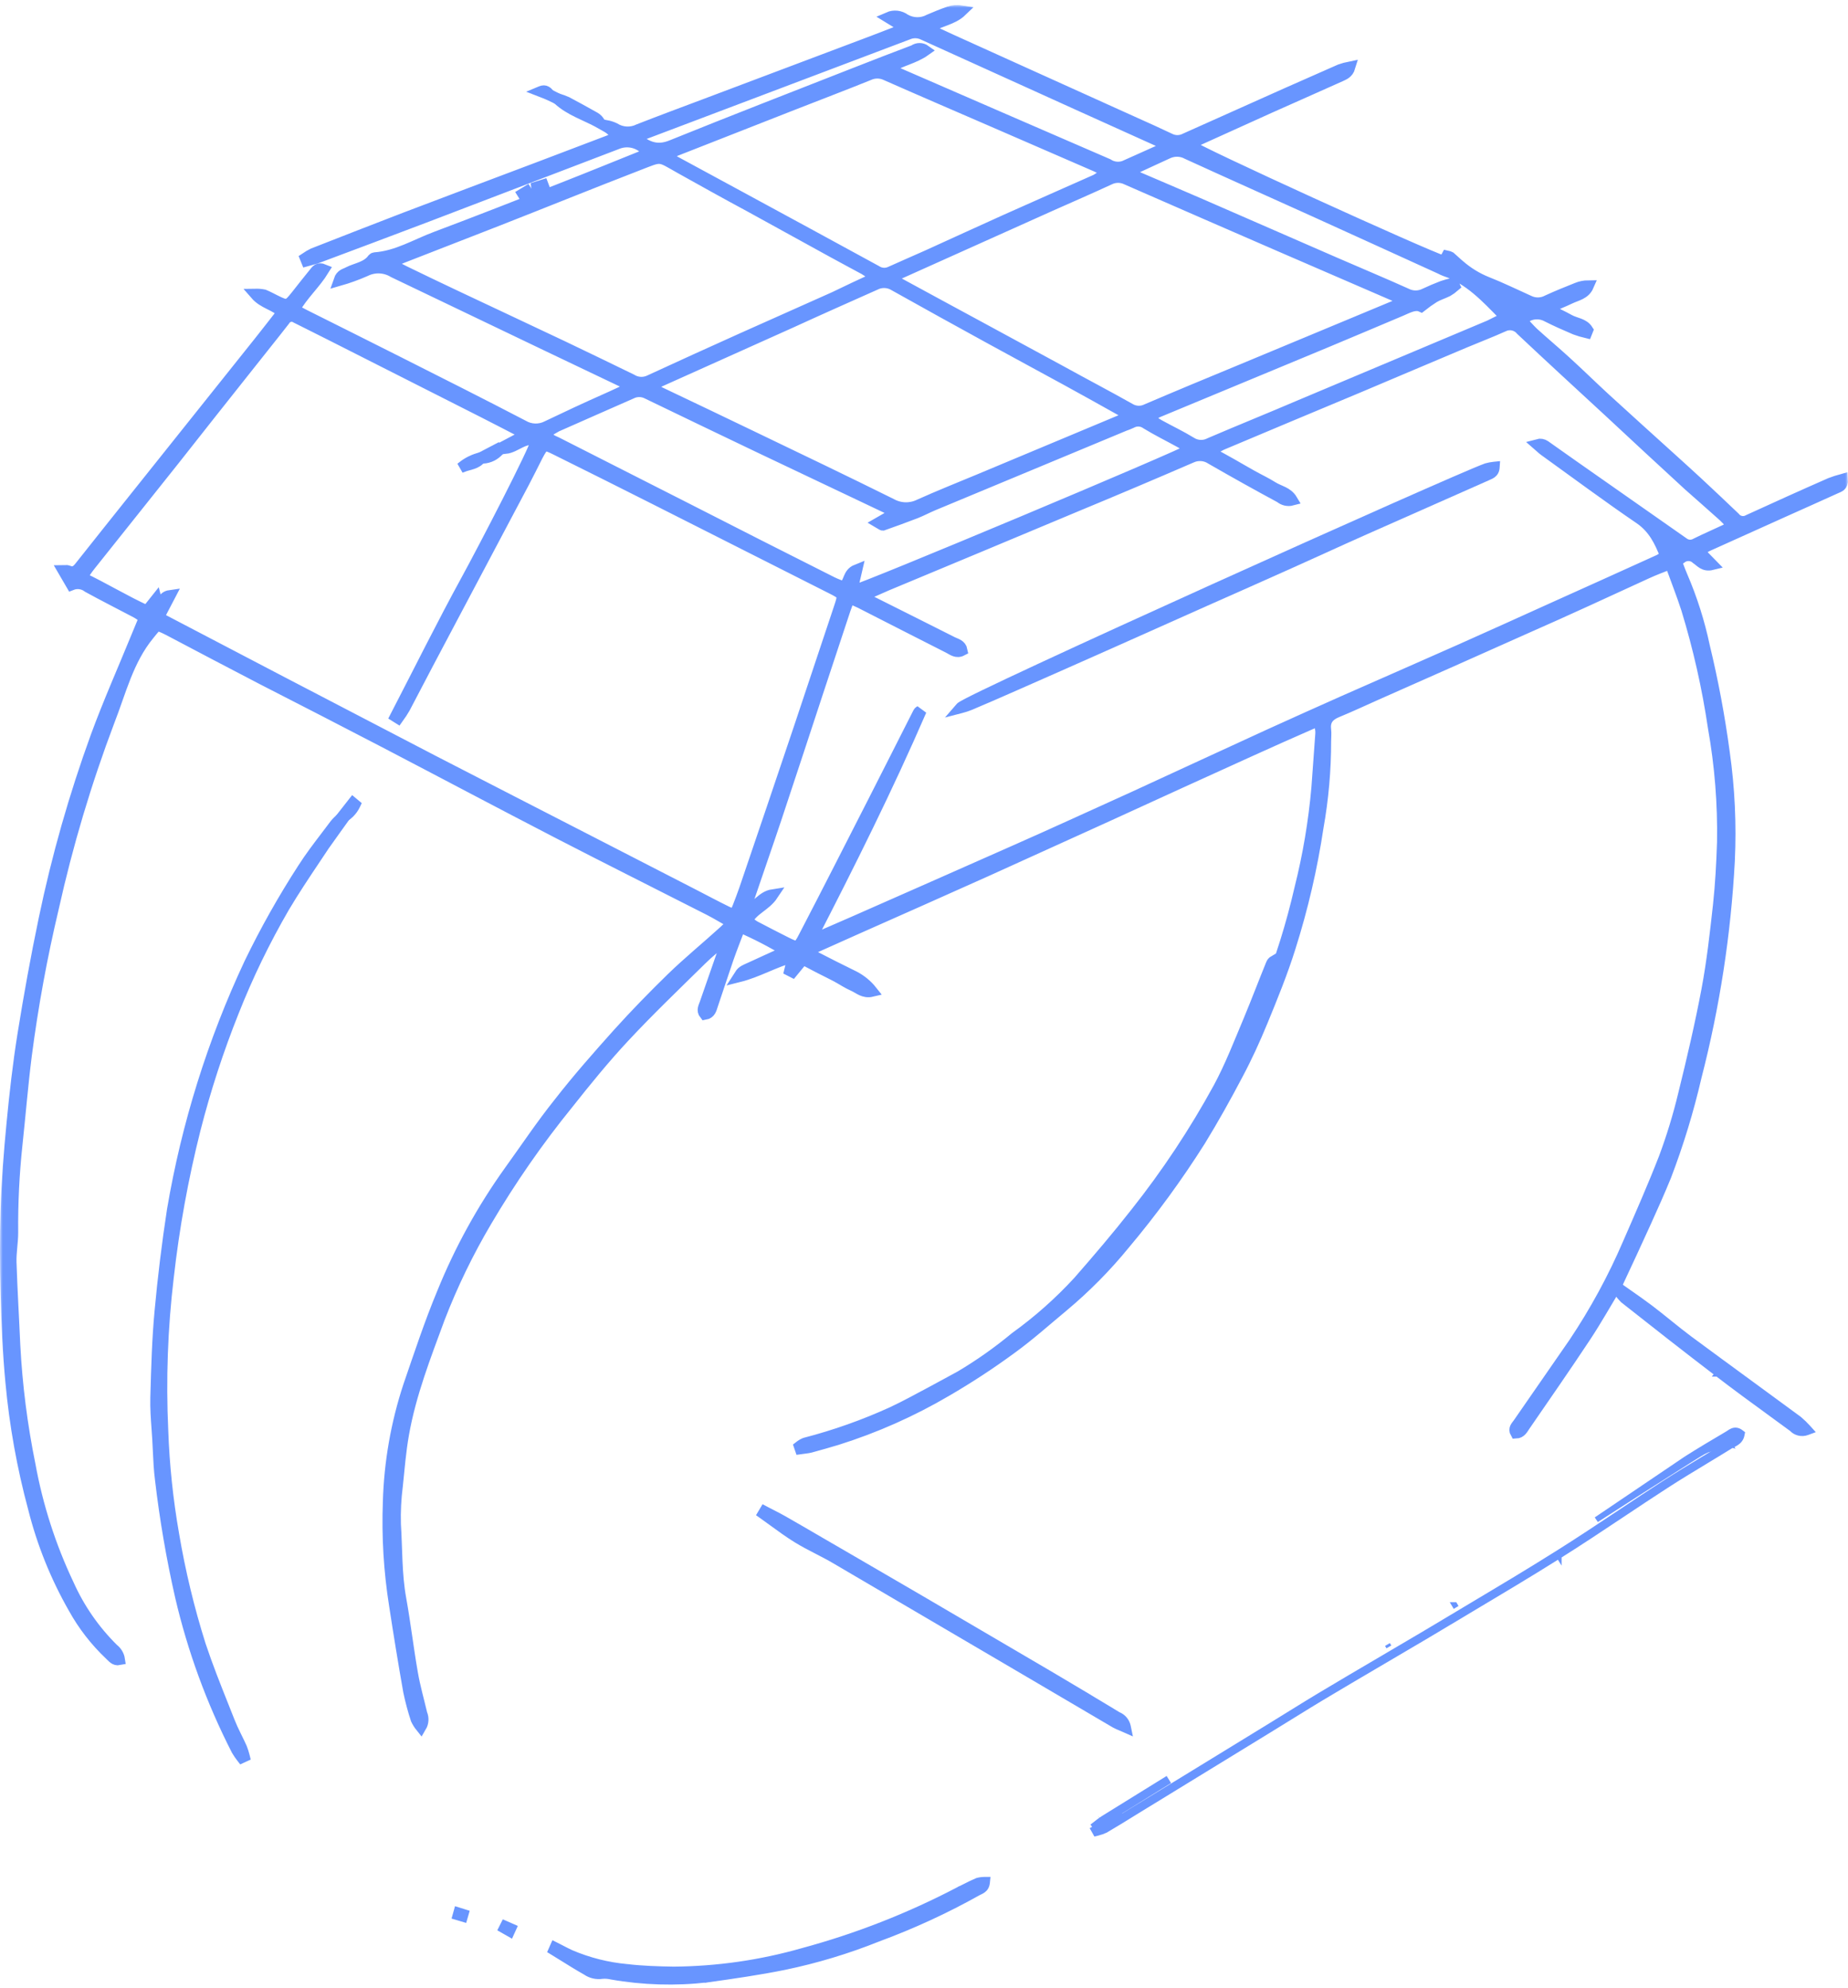 <svg width="331" height="356" viewBox="0 0 331 356" fill="none" xmlns="http://www.w3.org/2000/svg">
<mask id="path-1-outside-1" maskUnits="userSpaceOnUse" x="0" y="0.901" width="331" height="311" fill="black">
<rect fill="white" y="0.901" width="331" height="311"/>
<path d="M289.412 230.414C287.6 233.416 285.887 236.473 283.952 239.397C280.404 244.756 276.723 250.048 273.076 255.351C272.709 255.884 272.397 256.596 271.508 256.629C271.063 255.862 271.63 255.418 271.964 254.928C275.3 250.092 278.636 245.301 281.972 240.476C285.731 234.854 288.966 228.9 291.637 222.688C293.861 217.585 296.085 212.538 298.098 207.368C299.477 203.665 300.632 199.881 301.556 196.039C303.102 189.791 304.57 183.521 305.76 177.195C306.694 172.204 307.261 167.123 307.818 162.064C308.218 158.329 308.418 154.571 308.54 150.825C308.659 143.943 308.112 137.067 306.906 130.291C305.844 123.099 304.242 115.997 302.113 109.045C301.256 106.388 300.222 103.798 299.188 100.93C297.631 101.552 296.285 102.041 294.984 102.642C287.722 105.977 280.527 109.312 273.209 112.525C264.312 116.505 255.416 120.459 246.519 124.387C244.195 125.421 241.881 126.511 239.524 127.478C238.034 128.078 237.222 128.968 237.422 130.647C237.511 131.336 237.422 132.047 237.422 132.748C237.426 137.91 236.972 143.063 236.065 148.145C234.968 155.448 233.294 162.652 231.061 169.691C229.671 174.138 227.858 178.585 226.079 182.91C224.744 186.156 223.287 189.347 221.63 192.448C219.528 196.451 217.315 200.408 214.958 204.255C210.874 210.724 206.356 216.908 201.434 222.766C198.135 226.81 194.46 230.532 190.458 233.883C187.366 236.44 184.375 239.142 181.128 241.487C177.379 244.24 173.484 246.79 169.462 249.125C163.296 252.743 156.742 255.652 149.922 257.797C148.332 258.275 146.742 258.73 145.14 259.164C144.562 259.309 143.939 259.342 143.339 259.431L143.205 259.042C143.506 258.804 143.84 258.609 144.195 258.464C149.57 257.072 154.814 255.212 159.864 252.905C162.244 251.793 164.513 250.526 166.826 249.303C168.572 248.38 170.285 247.413 172.031 246.479C175.484 244.428 178.771 242.108 181.862 239.542C185.954 236.598 189.736 233.245 193.149 229.536C196.675 225.512 200.144 221.443 203.436 217.24C209.014 210.209 213.98 202.714 218.283 194.839C220.396 190.936 221.997 186.745 223.743 182.609C225.133 179.274 226.39 175.939 227.724 172.67C227.814 172.432 227.983 172.232 228.203 172.103C227.909 173.926 227.374 175.702 226.612 177.384C226.301 178.207 226.134 179.085 225.901 179.93L225.233 181.109L225.556 181.242L225.901 179.93C226.272 179.342 226.61 178.733 226.913 178.107C229.378 171.948 231.359 165.607 232.84 159.141C234.334 153.205 235.353 147.161 235.887 141.064C236.11 137.895 236.354 134.727 236.577 131.547C236.599 131.296 236.599 131.043 236.577 130.791C236.421 129.379 235.987 129.079 234.708 129.679C231.15 131.236 227.598 132.818 224.055 134.426C215.469 138.329 206.895 142.209 198.298 146.166C191.099 149.442 183.9 152.707 176.701 155.961C168.972 159.441 161.21 162.865 153.459 166.311L144.562 170.291C144.904 170.629 145.276 170.934 145.674 171.203C148.109 172.459 150.556 173.704 153.025 174.905C154.245 175.546 155.317 176.436 156.172 177.518C154.693 177.873 153.837 176.951 152.836 176.517C151.835 176.084 150.834 175.405 149.822 174.861C148.81 174.316 147.876 173.893 146.92 173.393C145.963 172.893 144.907 172.337 143.817 171.77L141.937 174.06L141.459 173.816L142.071 171.336C138.657 172.27 135.698 174.06 132.318 174.905C132.918 173.96 132.918 173.971 134.82 173.126L137.6 171.848L140.936 170.336C138.237 168.695 135.428 167.243 132.529 165.989C131.784 167.968 131.061 169.78 130.416 171.625C129.46 174.394 128.559 177.184 127.614 179.964C127.38 180.642 127.258 181.475 126.246 181.642C125.667 180.931 126.112 180.275 126.312 179.663C127.424 176.462 128.537 173.282 129.649 170.08C129.889 169.461 129.962 168.79 129.86 168.135C128.437 169.369 126.946 170.525 125.612 171.848C120.985 176.406 116.27 180.908 111.833 185.667C108.274 189.48 104.971 193.538 101.735 197.629C96.349 204.262 91.468 211.289 87.133 218.652C83.848 224.202 81.028 230.014 78.704 236.029C76.19 242.855 73.532 249.636 72.264 256.829C71.72 259.887 71.475 263.011 71.152 266.112C70.86 268.387 70.745 270.68 70.808 272.972C71.097 277.419 70.963 281.866 71.764 286.313C72.565 290.76 73.076 295.207 73.855 299.654C74.277 302.1 74.967 304.49 75.534 306.913C75.695 307.285 75.765 307.689 75.74 308.093C75.715 308.496 75.595 308.889 75.389 309.237C75.06 308.827 74.78 308.379 74.555 307.903C74.017 306.269 73.572 304.606 73.221 302.922C72.309 297.775 71.475 292.628 70.685 287.469C69.715 281.361 69.343 275.172 69.573 268.992C69.772 261.923 70.996 254.919 73.21 248.202C75.123 242.644 76.991 236.963 79.26 231.526C82.379 223.841 86.391 216.55 91.215 209.803C94.162 205.723 96.953 201.52 100.111 197.574C103.448 193.282 107.095 189.147 110.754 185.066C113.824 181.665 117.015 178.396 120.318 175.172C123.332 172.248 126.568 169.613 129.704 166.756C130.16 166.356 130.583 165.9 131.195 165.288C129.649 164.41 128.359 163.621 127.013 162.932C118.038 158.362 109.019 153.86 100.067 149.235C89.591 143.821 79.171 138.284 68.706 132.826C61.533 129.09 54.326 125.388 47.131 121.708C41.482 118.773 35.832 115.805 30.172 112.814C27.948 111.702 28.148 111.858 26.669 113.659C22.921 118.217 21.609 123.854 19.54 129.135C15.407 140.054 12.062 151.256 9.531 162.654C7.468 171.336 5.857 180.119 4.705 188.969C4.026 194.327 3.593 199.73 3.014 205.1C2.462 210.295 2.21 215.518 2.258 220.742C2.258 222.521 1.902 224.3 1.958 226.079C2.114 231.037 2.425 235.984 2.636 240.943C3.014 248.134 3.925 255.287 5.361 262.344C6.708 269.756 9.027 276.959 12.256 283.767C14.188 288.085 16.907 292.006 20.274 295.329C20.876 295.786 21.275 296.46 21.386 297.208C20.53 297.386 20.141 296.719 19.651 296.285C17.095 293.867 14.927 291.07 13.223 287.992C10.022 282.396 7.601 276.389 6.028 270.137C4.029 262.733 2.671 255.172 1.969 247.535C1.469 242.288 1.257 236.996 1.113 231.715C0.968 226.679 0.957 221.643 1.113 216.607C1.268 211.57 1.669 206.312 2.169 201.187C2.681 195.861 3.281 190.536 4.126 185.267C5.239 178.34 6.484 171.448 7.919 164.588C10.232 153.473 13.343 142.538 17.227 131.869C19.451 125.822 22.064 119.941 24.5 113.982L25.879 110.646C25.323 110.279 24.878 109.935 24.4 109.679C21.52 108.156 18.617 106.7 15.77 105.132C15.358 104.812 14.869 104.604 14.353 104.53C13.836 104.456 13.309 104.518 12.823 104.71C12.334 103.854 11.9 103.12 11.377 102.23C11.7 102.23 11.967 102.153 12.145 102.23C13.168 102.708 13.779 102.23 14.369 101.452C17.705 97.239 21.041 93.059 24.378 88.878L46.442 61.24C47.821 59.506 49.177 57.761 50.579 55.96C49.255 54.548 47.242 54.392 45.774 52.702C46.278 52.693 46.782 52.737 47.276 52.836C47.976 53.125 48.655 53.492 49.344 53.836C51.468 54.881 51.568 54.837 53.114 52.902C54.171 51.546 55.249 50.201 56.328 48.867C56.673 48.444 56.995 47.888 57.985 48.3C56.439 50.823 54.226 52.747 52.703 55.426C53.37 55.793 53.959 56.138 54.571 56.438C60.132 59.217 65.692 61.996 71.164 64.754C78.681 68.545 86.21 72.325 93.672 76.216C94.32 76.604 95.056 76.821 95.811 76.846C96.566 76.872 97.315 76.704 97.987 76.36C101.49 74.681 105.038 73.025 108.574 71.457C109.386 71.079 110.209 70.735 111.01 70.346C111.622 70.068 112.222 69.745 112.989 69.356C112.771 69.117 112.529 68.901 112.267 68.711C107.492 66.421 102.714 64.142 97.932 61.874C88.79 57.494 79.645 53.114 70.496 48.733C69.739 48.268 68.876 48.005 67.988 47.968C67.1 47.931 66.218 48.122 65.425 48.522C63.905 49.191 62.341 49.756 60.743 50.212C61.121 49.1 61.855 49.1 62.345 48.8C63.846 48.022 65.681 47.9 66.793 46.354C66.878 46.257 66.998 46.197 67.127 46.187C71.108 45.91 74.478 43.808 78.081 42.463C85.554 39.661 92.972 36.738 100.389 33.836C105.55 31.813 110.687 29.711 115.836 27.644C115.946 27.578 116.043 27.496 116.126 27.399C115.528 26.528 114.651 25.888 113.64 25.585C112.628 25.281 111.543 25.333 110.565 25.731L76.479 38.761C69.925 41.244 63.36 43.712 56.784 46.165C56.172 46.388 55.528 46.521 54.905 46.699L54.716 46.232C55.156 45.933 55.617 45.666 56.095 45.431C61.555 43.297 67.015 41.151 72.498 39.05C80.416 36.026 88.368 33.058 96.297 30.056L108.997 25.231C109.52 25.031 110.042 24.809 110.843 24.475L108.619 22.507C109.115 22.603 109.597 22.76 110.054 22.974C110.7 23.383 111.44 23.618 112.204 23.657C112.968 23.696 113.728 23.537 114.413 23.197C118.394 21.64 122.398 20.151 126.401 18.65L155.227 7.788C157.017 7.11 158.808 6.432 160.587 5.731C161.095 5.492 161.589 5.225 162.066 4.931L159.141 3.141C159.617 2.933 160.139 2.855 160.654 2.913C161.17 2.972 161.661 3.165 162.077 3.474C162.739 3.861 163.488 4.07 164.254 4.081C165.02 4.093 165.775 3.907 166.448 3.541C167.616 3.041 168.794 2.552 170.007 2.14C170.723 1.902 171.486 1.841 172.231 1.962C170.563 3.574 168.172 3.73 166.014 5.097C167.727 5.898 169.128 6.565 170.552 7.21C175.667 9.53 180.779 11.842 185.887 14.147L203.258 21.996C205.349 22.93 207.44 23.875 209.519 24.864C209.943 25.081 210.412 25.194 210.887 25.194C211.363 25.194 211.832 25.081 212.255 24.864C218.305 22.144 224.358 19.435 230.416 16.737C233.619 15.314 236.825 13.899 240.035 12.491C240.602 12.29 241.181 12.13 241.77 12.012C241.437 13.124 240.658 13.347 240.102 13.624C235.854 15.537 231.595 17.404 227.346 19.305C222.809 21.344 218.279 23.393 213.757 25.453C213.477 25.592 213.205 25.748 212.945 25.92C214.057 27.032 255.204 45.754 258.641 46.821L259.163 45.854C259.369 45.896 259.567 45.967 259.753 46.065C260.331 46.565 260.865 47.099 261.465 47.588C262.912 48.843 264.558 49.846 266.336 50.557C268.883 51.557 271.352 52.78 273.843 53.892C274.364 54.15 274.939 54.278 275.519 54.266C276.1 54.255 276.669 54.103 277.179 53.825C278.914 53.025 280.694 52.313 282.473 51.602C283.108 51.341 283.788 51.205 284.475 51.201C283.841 52.669 282.406 52.858 281.227 53.425C280.048 53.992 278.681 54.537 276.979 55.259C278.581 56.049 279.837 56.616 281.027 57.283C282.217 57.95 283.607 57.928 284.363 59.128L284.186 59.573C283.496 59.41 282.816 59.205 282.15 58.961C280.449 58.239 278.758 57.494 277.113 56.66C276.374 56.255 275.522 56.108 274.69 56.24C273.859 56.373 273.095 56.779 272.52 57.394C273.254 58.161 273.888 58.917 274.622 59.617C276.557 61.374 278.558 63.041 280.482 64.809C282.84 66.955 285.109 69.189 287.455 71.346C291.403 74.959 295.373 78.539 299.343 82.13C300.9 83.542 302.457 84.943 304.003 86.377C306.227 88.456 308.451 90.535 310.676 92.669C310.963 93.043 311.378 93.299 311.841 93.387C312.305 93.475 312.784 93.39 313.189 93.147C318.049 90.924 322.953 88.701 327.846 86.555C328.549 86.285 329.266 86.051 329.993 85.854C330.082 87.044 329.337 87.166 328.825 87.411C325.756 88.812 322.664 90.179 319.572 91.569L305.971 97.695C305.46 97.928 304.993 98.239 304.248 98.662L306.628 101.096C305.193 101.452 304.615 100.541 303.881 100.063C303.508 99.704 303.016 99.496 302.499 99.477C301.982 99.459 301.476 99.631 301.078 99.962C300.82 100.094 300.623 100.321 300.53 100.595C300.436 100.869 300.454 101.168 300.578 101.43C300.811 102.019 301.012 102.62 301.278 103.198C303.018 107.239 304.352 111.444 305.26 115.749C306.773 122.009 307.961 128.344 308.818 134.727C309.733 141.161 310.038 147.668 309.73 154.16C309.037 167.211 307.044 180.16 303.781 192.815C302.382 198.862 300.568 204.805 298.354 210.603C297.242 213.316 296.052 215.995 294.839 218.663C293.182 222.31 291.503 225.945 289.79 229.592C289.672 229.886 289.572 230.186 289.49 230.492L289.412 230.414ZM154.326 106.8C155.249 107.3 155.827 107.645 156.428 107.911C161.165 110.291 165.903 112.647 170.629 115.038C171.263 115.349 172.109 115.494 172.298 116.472C171.33 116.983 170.629 116.372 169.94 116.016C164.657 113.348 159.375 110.635 154.093 107.945C153.492 107.645 152.869 107.411 152.135 107.089C151.824 107.9 151.579 108.478 151.379 109.079C149.815 113.793 148.254 118.51 146.697 123.231C144.128 131.014 141.57 138.862 138.968 146.656C137.433 151.258 135.821 155.828 134.275 160.419C134.03 161.142 133.452 161.864 133.952 162.776C135.654 162.442 136.455 160.552 138.401 160.252C137.077 162.242 134.775 162.865 133.819 164.899C134.223 165.246 134.651 165.566 135.098 165.855C136.955 166.834 138.835 167.801 140.714 168.746C142.771 169.769 142.938 169.858 143.995 167.812C148.287 159.563 152.502 151.258 156.728 142.976C159.342 137.862 161.911 132.737 164.513 127.623C164.591 127.456 164.824 127.367 164.98 127.234C158.964 141.108 152.246 154.571 145.185 168.279C145.908 168.057 146.297 167.99 146.597 167.845C148.699 166.934 150.812 166.022 152.903 165.1C162.411 160.897 171.931 156.728 181.428 152.503C188.801 149.257 196.019 145.922 203.258 142.653C211.31 138.962 219.339 135.216 227.402 131.536C231.85 129.513 236.232 127.545 240.658 125.577C247.653 122.486 254.67 119.429 261.666 116.316C267.137 113.882 272.598 111.402 278.058 108.934C284.456 106.059 290.847 103.172 297.23 100.274C297.614 100.058 297.985 99.82 298.342 99.562C297.308 96.905 296.174 94.582 293.727 92.892C287.933 88.945 282.306 84.754 276.612 80.663C276.178 80.351 275.811 79.962 275.411 79.618C275.633 79.556 275.865 79.544 276.092 79.583C276.319 79.621 276.534 79.709 276.723 79.84C278.447 81.041 280.16 82.263 281.872 83.475C288.404 88.048 294.932 92.621 301.456 97.194C301.775 97.456 302.168 97.614 302.579 97.646C302.991 97.678 303.403 97.582 303.758 97.372C305.527 96.494 307.35 95.716 309.13 94.871C309.538 94.628 309.928 94.357 310.298 94.059C309.697 93.436 309.252 92.947 308.741 92.458C306.661 90.579 304.537 88.745 302.468 86.9C297.701 82.519 292.934 78.106 288.167 73.659C282.929 68.823 277.669 63.998 272.475 59.106C272.095 58.639 271.566 58.318 270.976 58.196C270.386 58.075 269.773 58.16 269.239 58.439C267.015 59.439 264.646 60.34 262.355 61.307C255.949 63.998 249.555 66.721 243.149 69.423C234.994 72.825 226.879 76.227 218.805 79.629C218.04 80.008 217.297 80.431 216.581 80.896C218.183 81.774 219.395 82.43 220.607 83.12C221.819 83.809 223.031 84.52 224.266 85.21C225.5 85.899 226.768 86.488 227.947 87.233C229.126 87.978 230.571 88.122 231.417 89.545C231.054 89.641 230.675 89.648 230.309 89.567C229.943 89.486 229.602 89.318 229.315 89.079C225.189 86.855 221.052 84.543 216.959 82.186C216.435 81.833 215.829 81.623 215.199 81.576C214.569 81.53 213.938 81.648 213.367 81.919C206.509 84.883 199.637 87.793 192.749 90.646C181.465 95.375 170.166 100.092 158.852 104.799C157.484 105.377 156.128 106.021 154.326 106.8ZM28.481 110.402C28.678 110.607 28.89 110.796 29.115 110.969L50.634 122.22C59.62 126.904 68.609 131.584 77.603 136.261C86.833 141.03 96.086 145.755 105.327 150.513L124.233 160.23C126.223 161.253 128.192 162.309 130.194 163.287C131.428 163.877 131.673 163.743 132.184 162.465C132.607 161.353 133.018 160.319 133.385 159.241C136.67 149.605 139.939 139.948 143.194 130.269C145.581 123.146 147.961 116.012 150.334 108.868C151.134 106.477 151.123 106.477 148.966 105.377C138.497 100.085 128.025 94.793 117.549 89.501C111.573 86.484 105.587 83.49 99.589 80.518C97.498 79.473 97.365 79.54 96.252 81.63C95.441 83.22 94.662 84.832 93.828 86.399C89.476 94.626 85.12 102.846 80.761 111.058C77.992 116.283 75.201 121.541 72.487 126.767C72.122 127.398 71.725 128.01 71.297 128.601L70.852 128.323C75.078 120.163 79.159 111.914 83.563 103.865C86.722 98.095 95.796 80.596 96.097 78.873C93.962 78.083 92.416 80.096 90.536 80.285L90.381 79.907L94.329 77.817C91.526 76.371 89.057 75.071 86.544 73.803L59.575 60.151C57.418 59.039 55.238 57.994 53.081 56.894C52.912 56.776 52.72 56.694 52.517 56.655C52.315 56.616 52.106 56.619 51.905 56.666C51.704 56.712 51.515 56.799 51.349 56.923C51.184 57.046 51.047 57.203 50.946 57.383C48.833 60.106 46.664 62.775 44.54 65.476C40.092 71.072 35.666 76.668 31.262 82.263C26.235 88.6 21.175 94.904 16.137 101.241C15.637 101.864 15.203 102.542 14.591 103.409C18.728 105.377 22.376 107.633 26.324 109.423L27.959 107.367L28.303 108.734C29.06 108.034 29.171 106.855 30.427 106.677L28.481 110.402ZM159.764 49.767C160.157 50.118 160.573 50.441 161.01 50.734C165.714 53.303 170.418 55.837 175.133 58.394L190.258 66.599C194.284 68.823 198.332 70.935 202.335 73.192C202.789 73.473 203.307 73.634 203.84 73.659C204.373 73.685 204.904 73.573 205.382 73.336C210.943 70.957 216.503 68.645 222.142 66.321L250.211 54.637C250.611 54.47 250.956 54.214 251.623 53.836C250.812 53.447 250.267 53.169 249.711 52.925C242.86 49.96 236.01 46.995 229.159 44.031C220.04 40.073 210.924 36.1 201.813 32.113C201.331 31.872 200.8 31.747 200.261 31.747C199.723 31.747 199.192 31.872 198.71 32.113C195.184 33.747 191.615 35.292 188.067 36.871L160.999 49.022C160.587 49.247 160.19 49.495 159.809 49.767H159.764ZM156.484 49.89L156.561 49.334C155.994 48.978 155.449 48.589 154.849 48.222C152.947 47.188 151.034 46.176 149.133 45.131L134.308 36.971C130.171 34.748 126.034 32.446 121.92 30.145C117.805 27.844 118.695 27.855 114.135 29.611C105.816 32.824 97.543 36.182 89.235 39.439C83.53 41.663 77.814 43.886 72.109 46.11C71.43 46.376 70.785 46.699 69.751 47.221C70.963 47.844 71.742 48.255 72.531 48.644C75.579 50.127 78.626 51.587 81.673 53.025C88.067 56.049 94.484 59.039 100.879 62.074C104.956 64.023 109.034 65.991 113.112 67.978C113.569 68.266 114.089 68.438 114.627 68.481C115.166 68.523 115.707 68.435 116.203 68.222C121.764 65.658 127.324 63.127 132.885 60.629C138.445 58.15 143.95 55.704 149.477 53.225C151.824 52.091 154.17 50.979 156.55 49.89H156.484ZM116.259 69.212C117.082 69.668 117.671 70.023 118.283 70.323C123.844 72.969 129.337 75.582 134.842 78.239C143.116 82.219 151.401 86.177 159.62 90.257C160.39 90.69 161.255 90.929 162.139 90.953C163.023 90.976 163.899 90.783 164.691 90.39C168.294 88.767 171.975 87.311 175.623 85.788L201.379 75.015C201.672 74.843 201.948 74.642 202.202 74.415C201.757 74.103 201.479 73.859 201.156 73.681C197.82 71.813 194.484 69.945 191.148 68.122C186.455 65.554 181.739 63.019 177.046 60.44C171.404 57.349 165.777 54.233 160.165 51.09C159.65 50.776 159.063 50.6 158.461 50.581C157.859 50.562 157.262 50.699 156.728 50.979C151.735 53.203 146.719 55.426 141.726 57.716L117.482 68.6C117.138 68.722 116.826 68.912 116.259 69.212ZM198.554 30.912C197.553 30.401 196.908 30.023 196.219 29.723L177.447 21.573C171.197 18.861 164.924 16.17 158.686 13.413C158.202 13.185 157.674 13.067 157.14 13.067C156.605 13.067 156.077 13.185 155.594 13.413C151.045 15.248 146.452 16.993 141.882 18.783L120.685 27.099C120.217 27.328 119.763 27.588 119.328 27.877C120.029 28.333 120.441 28.677 120.985 28.989L132.106 35.014C140.392 39.517 148.688 43.997 156.951 48.522C157.321 48.769 157.75 48.916 158.194 48.949C158.638 48.982 159.083 48.9 159.486 48.711C161.71 47.699 163.935 46.755 166.159 45.754C170.807 43.653 175.434 41.507 180.093 39.417C185.498 36.993 190.925 34.614 196.341 32.202C196.93 31.824 197.564 31.412 198.543 30.912H198.554ZM152.558 105.899C154.359 105.643 211.721 81.574 213.301 80.451C212.622 79.996 212.033 79.551 211.388 79.195C209.375 78.083 207.306 77.072 205.327 75.86C204.942 75.581 204.484 75.418 204.01 75.39C203.535 75.363 203.062 75.472 202.647 75.704C202.241 75.894 201.825 76.061 201.401 76.204L167.137 90.457C166.081 90.902 165.069 91.447 164.001 91.869C162.055 92.625 160.087 93.325 158.118 94.026C158.007 94.026 157.818 93.859 157.395 93.614L160.532 91.813C159.898 91.48 159.52 91.269 159.119 91.08L135.965 80.085C129.293 76.897 122.62 73.692 115.948 70.468C115.498 70.232 114.998 70.109 114.491 70.109C113.983 70.109 113.483 70.232 113.034 70.468C108.586 72.436 104.137 74.37 99.689 76.349C99.064 76.685 98.459 77.056 97.876 77.461C98.087 78.706 98.988 78.895 99.7 79.251C107.433 83.186 115.162 87.111 122.887 91.024C131.584 95.471 140.288 99.885 148.999 104.265C149.711 104.621 150.467 104.876 151.057 105.121C152.235 104.321 151.802 102.72 153.448 102.064L152.558 105.899ZM269.495 56.983C269.372 56.66 269.361 56.449 269.239 56.327C266.158 53.191 263.167 49.934 258.819 48.478C258.522 48.36 258.233 48.227 257.951 48.077C250.467 44.675 242.982 41.251 235.498 37.861C228.014 34.47 220.262 31.023 212.667 27.544C212.138 27.254 211.549 27.091 210.946 27.07C210.344 27.049 209.745 27.169 209.197 27.421C207.228 28.344 205.249 29.222 203.292 30.145C202.875 30.381 202.477 30.648 202.102 30.945C202.569 31.179 202.836 31.334 203.114 31.457C207.095 33.169 211.087 34.859 215.058 36.582L239.079 47.055C243.338 48.911 247.642 50.701 251.89 52.613C252.406 52.879 252.978 53.017 253.558 53.017C254.139 53.017 254.711 52.879 255.227 52.613C256.261 52.124 257.328 51.679 258.396 51.268C259.016 51.06 259.647 50.886 260.287 50.746L260.52 51.235C260.131 51.574 259.71 51.876 259.263 52.135C258.463 52.535 257.595 52.78 256.817 53.247C256.028 53.746 255.266 54.288 254.537 54.87C253.425 54.37 252.157 55.104 250.878 55.648C246.352 57.55 241.837 59.473 237.3 61.363L207.273 73.825C206.706 74.124 206.157 74.455 205.627 74.815C206.472 75.382 207.006 75.804 207.607 76.138C209.497 77.183 211.466 78.106 213.312 79.24C213.814 79.567 214.395 79.753 214.993 79.779C215.592 79.804 216.187 79.668 216.715 79.384C222.053 77.094 227.413 74.937 232.762 72.647L266.792 58.328C267.671 57.883 268.561 57.438 269.495 56.983ZM159.13 12.157C159.842 12.557 160.242 12.846 160.698 13.046L180.872 21.807L198.421 29.411C198.848 29.692 199.333 29.872 199.84 29.935C200.347 29.999 200.862 29.945 201.346 29.778C203.57 28.767 205.794 27.81 208.018 26.788C208.318 26.654 208.507 26.309 208.83 25.976C208.418 25.731 208.163 25.553 207.873 25.42L194.106 19.206C184.519 14.87 174.937 10.526 165.358 6.176C164.933 5.97 164.469 5.858 163.996 5.848C163.524 5.839 163.055 5.931 162.622 6.12L114.658 24.253C114.394 24.385 114.141 24.537 113.901 24.709C115.87 26.365 117.694 27.121 120.251 26.087C131.239 21.64 142.304 17.36 153.347 13.024C156.795 11.668 160.246 10.337 163.701 9.033C163.994 8.821 164.346 8.706 164.707 8.706C165.069 8.706 165.421 8.821 165.714 9.033C163.668 10.489 161.321 10.823 159.13 12.19V12.157ZM267.893 52.569L267.582 53.047C268.294 53.758 268.983 54.492 269.728 55.17C271.085 56.404 271.452 56.404 273.432 55.081L267.893 52.569ZM300.934 98.15C300.21 97.316 299.253 96.716 298.187 96.427C299.177 99.229 299.51 99.418 300.934 98.195V98.15Z"/>
</mask>
<path d="M289.412 230.414C287.6 233.416 285.887 236.473 283.952 239.397C280.404 244.756 276.723 250.048 273.076 255.351C272.709 255.884 272.397 256.596 271.508 256.629C271.063 255.862 271.63 255.418 271.964 254.928C275.3 250.092 278.636 245.301 281.972 240.476C285.731 234.854 288.966 228.9 291.637 222.688C293.861 217.585 296.085 212.538 298.098 207.368C299.477 203.665 300.632 199.881 301.556 196.039C303.102 189.791 304.57 183.521 305.76 177.195C306.694 172.204 307.261 167.123 307.818 162.064C308.218 158.329 308.418 154.571 308.54 150.825C308.659 143.943 308.112 137.067 306.906 130.291C305.844 123.099 304.242 115.997 302.113 109.045C301.256 106.388 300.222 103.798 299.188 100.93C297.631 101.552 296.285 102.041 294.984 102.642C287.722 105.977 280.527 109.312 273.209 112.525C264.312 116.505 255.416 120.459 246.519 124.387C244.195 125.421 241.881 126.511 239.524 127.478C238.034 128.078 237.222 128.968 237.422 130.647C237.511 131.336 237.422 132.047 237.422 132.748C237.426 137.91 236.972 143.063 236.065 148.145C234.968 155.448 233.294 162.652 231.061 169.691C229.671 174.138 227.858 178.585 226.079 182.91C224.744 186.156 223.287 189.347 221.63 192.448C219.528 196.451 217.315 200.408 214.958 204.255C210.874 210.724 206.356 216.908 201.434 222.766C198.135 226.81 194.46 230.532 190.458 233.883C187.366 236.44 184.375 239.142 181.128 241.487C177.379 244.24 173.484 246.79 169.462 249.125C163.296 252.743 156.742 255.652 149.922 257.797C148.332 258.275 146.742 258.73 145.14 259.164C144.562 259.309 143.939 259.342 143.339 259.431L143.205 259.042C143.506 258.804 143.84 258.609 144.195 258.464C149.57 257.072 154.814 255.212 159.864 252.905C162.244 251.793 164.513 250.526 166.826 249.303C168.572 248.38 170.285 247.413 172.031 246.479C175.484 244.428 178.771 242.108 181.862 239.542C185.954 236.598 189.736 233.245 193.149 229.536C196.675 225.512 200.144 221.443 203.436 217.24C209.014 210.209 213.98 202.714 218.283 194.839C220.396 190.936 221.997 186.745 223.743 182.609C225.133 179.274 226.39 175.939 227.724 172.67C227.814 172.432 227.983 172.232 228.203 172.103C227.909 173.926 227.374 175.702 226.612 177.384C226.301 178.207 226.134 179.085 225.901 179.93L225.233 181.109L225.556 181.242L225.901 179.93C226.272 179.342 226.61 178.733 226.913 178.107C229.378 171.948 231.359 165.607 232.84 159.141C234.334 153.205 235.353 147.161 235.887 141.064C236.11 137.895 236.354 134.727 236.577 131.547C236.599 131.296 236.599 131.043 236.577 130.791C236.421 129.379 235.987 129.079 234.708 129.679C231.15 131.236 227.598 132.818 224.055 134.426C215.469 138.329 206.895 142.209 198.298 146.166C191.099 149.442 183.9 152.707 176.701 155.961C168.972 159.441 161.21 162.865 153.459 166.311L144.562 170.291C144.904 170.629 145.276 170.934 145.674 171.203C148.109 172.459 150.556 173.704 153.025 174.905C154.245 175.546 155.317 176.436 156.172 177.518C154.693 177.873 153.837 176.951 152.836 176.517C151.835 176.084 150.834 175.405 149.822 174.861C148.81 174.316 147.876 173.893 146.92 173.393C145.963 172.893 144.907 172.337 143.817 171.77L141.937 174.06L141.459 173.816L142.071 171.336C138.657 172.27 135.698 174.06 132.318 174.905C132.918 173.96 132.918 173.971 134.82 173.126L137.6 171.848L140.936 170.336C138.237 168.695 135.428 167.243 132.529 165.989C131.784 167.968 131.061 169.78 130.416 171.625C129.46 174.394 128.559 177.184 127.614 179.964C127.38 180.642 127.258 181.475 126.246 181.642C125.667 180.931 126.112 180.275 126.312 179.663C127.424 176.462 128.537 173.282 129.649 170.08C129.889 169.461 129.962 168.79 129.86 168.135C128.437 169.369 126.946 170.525 125.612 171.848C120.985 176.406 116.27 180.908 111.833 185.667C108.274 189.48 104.971 193.538 101.735 197.629C96.349 204.262 91.468 211.289 87.133 218.652C83.848 224.202 81.028 230.014 78.704 236.029C76.19 242.855 73.532 249.636 72.264 256.829C71.72 259.887 71.475 263.011 71.152 266.112C70.86 268.387 70.745 270.68 70.808 272.972C71.097 277.419 70.963 281.866 71.764 286.313C72.565 290.76 73.076 295.207 73.855 299.654C74.277 302.1 74.967 304.49 75.534 306.913C75.695 307.285 75.765 307.689 75.74 308.093C75.715 308.496 75.595 308.889 75.389 309.237C75.06 308.827 74.78 308.379 74.555 307.903C74.017 306.269 73.572 304.606 73.221 302.922C72.309 297.775 71.475 292.628 70.685 287.469C69.715 281.361 69.343 275.172 69.573 268.992C69.772 261.923 70.996 254.919 73.21 248.202C75.123 242.644 76.991 236.963 79.26 231.526C82.379 223.841 86.391 216.55 91.215 209.803C94.162 205.723 96.953 201.52 100.111 197.574C103.448 193.282 107.095 189.147 110.754 185.066C113.824 181.665 117.015 178.396 120.318 175.172C123.332 172.248 126.568 169.613 129.704 166.756C130.16 166.356 130.583 165.9 131.195 165.288C129.649 164.41 128.359 163.621 127.013 162.932C118.038 158.362 109.019 153.86 100.067 149.235C89.591 143.821 79.171 138.284 68.706 132.826C61.533 129.09 54.326 125.388 47.131 121.708C41.482 118.773 35.832 115.805 30.172 112.814C27.948 111.702 28.148 111.858 26.669 113.659C22.921 118.217 21.609 123.854 19.54 129.135C15.407 140.054 12.062 151.256 9.531 162.654C7.468 171.336 5.857 180.119 4.705 188.969C4.026 194.327 3.593 199.73 3.014 205.1C2.462 210.295 2.21 215.518 2.258 220.742C2.258 222.521 1.902 224.3 1.958 226.079C2.114 231.037 2.425 235.984 2.636 240.943C3.014 248.134 3.925 255.287 5.361 262.344C6.708 269.756 9.027 276.959 12.256 283.767C14.188 288.085 16.907 292.006 20.274 295.329C20.876 295.786 21.275 296.46 21.386 297.208C20.53 297.386 20.141 296.719 19.651 296.285C17.095 293.867 14.927 291.07 13.223 287.992C10.022 282.396 7.601 276.389 6.028 270.137C4.029 262.733 2.671 255.172 1.969 247.535C1.469 242.288 1.257 236.996 1.113 231.715C0.968 226.679 0.957 221.643 1.113 216.607C1.268 211.57 1.669 206.312 2.169 201.187C2.681 195.861 3.281 190.536 4.126 185.267C5.239 178.34 6.484 171.448 7.919 164.588C10.232 153.473 13.343 142.538 17.227 131.869C19.451 125.822 22.064 119.941 24.5 113.982L25.879 110.646C25.323 110.279 24.878 109.935 24.4 109.679C21.52 108.156 18.617 106.7 15.77 105.132C15.358 104.812 14.869 104.604 14.353 104.53C13.836 104.456 13.309 104.518 12.823 104.71C12.334 103.854 11.9 103.12 11.377 102.23C11.7 102.23 11.967 102.153 12.145 102.23C13.168 102.708 13.779 102.23 14.369 101.452C17.705 97.239 21.041 93.059 24.378 88.878L46.442 61.24C47.821 59.506 49.177 57.761 50.579 55.96C49.255 54.548 47.242 54.392 45.774 52.702C46.278 52.693 46.782 52.737 47.276 52.836C47.976 53.125 48.655 53.492 49.344 53.836C51.468 54.881 51.568 54.837 53.114 52.902C54.171 51.546 55.249 50.201 56.328 48.867C56.673 48.444 56.995 47.888 57.985 48.3C56.439 50.823 54.226 52.747 52.703 55.426C53.37 55.793 53.959 56.138 54.571 56.438C60.132 59.217 65.692 61.996 71.164 64.754C78.681 68.545 86.21 72.325 93.672 76.216C94.32 76.604 95.056 76.821 95.811 76.846C96.566 76.872 97.315 76.704 97.987 76.36C101.49 74.681 105.038 73.025 108.574 71.457C109.386 71.079 110.209 70.735 111.01 70.346C111.622 70.068 112.222 69.745 112.989 69.356C112.771 69.117 112.529 68.901 112.267 68.711C107.492 66.421 102.714 64.142 97.932 61.874C88.79 57.494 79.645 53.114 70.496 48.733C69.739 48.268 68.876 48.005 67.988 47.968C67.1 47.931 66.218 48.122 65.425 48.522C63.905 49.191 62.341 49.756 60.743 50.212C61.121 49.1 61.855 49.1 62.345 48.8C63.846 48.022 65.681 47.9 66.793 46.354C66.878 46.257 66.998 46.197 67.127 46.187C71.108 45.91 74.478 43.808 78.081 42.463C85.554 39.661 92.972 36.738 100.389 33.836C105.55 31.813 110.687 29.711 115.836 27.644C115.946 27.578 116.043 27.496 116.126 27.399C115.528 26.528 114.651 25.888 113.64 25.585C112.628 25.281 111.543 25.333 110.565 25.731L76.479 38.761C69.925 41.244 63.36 43.712 56.784 46.165C56.172 46.388 55.528 46.521 54.905 46.699L54.716 46.232C55.156 45.933 55.617 45.666 56.095 45.431C61.555 43.297 67.015 41.151 72.498 39.05C80.416 36.026 88.368 33.058 96.297 30.056L108.997 25.231C109.52 25.031 110.042 24.809 110.843 24.475L108.619 22.507C109.115 22.603 109.597 22.76 110.054 22.974C110.7 23.383 111.44 23.618 112.204 23.657C112.968 23.696 113.728 23.537 114.413 23.197C118.394 21.64 122.398 20.151 126.401 18.65L155.227 7.788C157.017 7.11 158.808 6.432 160.587 5.731C161.095 5.492 161.589 5.225 162.066 4.931L159.141 3.141C159.617 2.933 160.139 2.855 160.654 2.913C161.17 2.972 161.661 3.165 162.077 3.474C162.739 3.861 163.488 4.07 164.254 4.081C165.02 4.093 165.775 3.907 166.448 3.541C167.616 3.041 168.794 2.552 170.007 2.14C170.723 1.902 171.486 1.841 172.231 1.962C170.563 3.574 168.172 3.73 166.014 5.097C167.727 5.898 169.128 6.565 170.552 7.21C175.667 9.53 180.779 11.842 185.887 14.147L203.258 21.996C205.349 22.93 207.44 23.875 209.519 24.864C209.943 25.081 210.412 25.194 210.887 25.194C211.363 25.194 211.832 25.081 212.255 24.864C218.305 22.144 224.358 19.435 230.416 16.737C233.619 15.314 236.825 13.899 240.035 12.491C240.602 12.29 241.181 12.13 241.77 12.012C241.437 13.124 240.658 13.347 240.102 13.624C235.854 15.537 231.595 17.404 227.346 19.305C222.809 21.344 218.279 23.393 213.757 25.453C213.477 25.592 213.205 25.748 212.945 25.92C214.057 27.032 255.204 45.754 258.641 46.821L259.163 45.854C259.369 45.896 259.567 45.967 259.753 46.065C260.331 46.565 260.865 47.099 261.465 47.588C262.912 48.843 264.558 49.846 266.336 50.557C268.883 51.557 271.352 52.78 273.843 53.892C274.364 54.15 274.939 54.278 275.519 54.266C276.1 54.255 276.669 54.103 277.179 53.825C278.914 53.025 280.694 52.313 282.473 51.602C283.108 51.341 283.788 51.205 284.475 51.201C283.841 52.669 282.406 52.858 281.227 53.425C280.048 53.992 278.681 54.537 276.979 55.259C278.581 56.049 279.837 56.616 281.027 57.283C282.217 57.95 283.607 57.928 284.363 59.128L284.186 59.573C283.496 59.41 282.816 59.205 282.15 58.961C280.449 58.239 278.758 57.494 277.113 56.66C276.374 56.255 275.522 56.108 274.69 56.24C273.859 56.373 273.095 56.779 272.52 57.394C273.254 58.161 273.888 58.917 274.622 59.617C276.557 61.374 278.558 63.041 280.482 64.809C282.84 66.955 285.109 69.189 287.455 71.346C291.403 74.959 295.373 78.539 299.343 82.13C300.9 83.542 302.457 84.943 304.003 86.377C306.227 88.456 308.451 90.535 310.676 92.669C310.963 93.043 311.378 93.299 311.841 93.387C312.305 93.475 312.784 93.39 313.189 93.147C318.049 90.924 322.953 88.701 327.846 86.555C328.549 86.285 329.266 86.051 329.993 85.854C330.082 87.044 329.337 87.166 328.825 87.411C325.756 88.812 322.664 90.179 319.572 91.569L305.971 97.695C305.46 97.928 304.993 98.239 304.248 98.662L306.628 101.096C305.193 101.452 304.615 100.541 303.881 100.063C303.508 99.704 303.016 99.496 302.499 99.477C301.982 99.459 301.476 99.631 301.078 99.962C300.82 100.094 300.623 100.321 300.53 100.595C300.436 100.869 300.454 101.168 300.578 101.43C300.811 102.019 301.012 102.62 301.278 103.198C303.018 107.239 304.352 111.444 305.26 115.749C306.773 122.009 307.961 128.344 308.818 134.727C309.733 141.161 310.038 147.668 309.73 154.16C309.037 167.211 307.044 180.16 303.781 192.815C302.382 198.862 300.568 204.805 298.354 210.603C297.242 213.316 296.052 215.995 294.839 218.663C293.182 222.31 291.503 225.945 289.79 229.592C289.672 229.886 289.572 230.186 289.49 230.492L289.412 230.414ZM154.326 106.8C155.249 107.3 155.827 107.645 156.428 107.911C161.165 110.291 165.903 112.647 170.629 115.038C171.263 115.349 172.109 115.494 172.298 116.472C171.33 116.983 170.629 116.372 169.94 116.016C164.657 113.348 159.375 110.635 154.093 107.945C153.492 107.645 152.869 107.411 152.135 107.089C151.824 107.9 151.579 108.478 151.379 109.079C149.815 113.793 148.254 118.51 146.697 123.231C144.128 131.014 141.57 138.862 138.968 146.656C137.433 151.258 135.821 155.828 134.275 160.419C134.03 161.142 133.452 161.864 133.952 162.776C135.654 162.442 136.455 160.552 138.401 160.252C137.077 162.242 134.775 162.865 133.819 164.899C134.223 165.246 134.651 165.566 135.098 165.855C136.955 166.834 138.835 167.801 140.714 168.746C142.771 169.769 142.938 169.858 143.995 167.812C148.287 159.563 152.502 151.258 156.728 142.976C159.342 137.862 161.911 132.737 164.513 127.623C164.591 127.456 164.824 127.367 164.98 127.234C158.964 141.108 152.246 154.571 145.185 168.279C145.908 168.057 146.297 167.99 146.597 167.845C148.699 166.934 150.812 166.022 152.903 165.1C162.411 160.897 171.931 156.728 181.428 152.503C188.801 149.257 196.019 145.922 203.258 142.653C211.31 138.962 219.339 135.216 227.402 131.536C231.85 129.513 236.232 127.545 240.658 125.577C247.653 122.486 254.67 119.429 261.666 116.316C267.137 113.882 272.598 111.402 278.058 108.934C284.456 106.059 290.847 103.172 297.23 100.274C297.614 100.058 297.985 99.82 298.342 99.562C297.308 96.905 296.174 94.582 293.727 92.892C287.933 88.945 282.306 84.754 276.612 80.663C276.178 80.351 275.811 79.962 275.411 79.618C275.633 79.556 275.865 79.544 276.092 79.583C276.319 79.621 276.534 79.709 276.723 79.84C278.447 81.041 280.16 82.263 281.872 83.475C288.404 88.048 294.932 92.621 301.456 97.194C301.775 97.456 302.168 97.614 302.579 97.646C302.991 97.678 303.403 97.582 303.758 97.372C305.527 96.494 307.35 95.716 309.13 94.871C309.538 94.628 309.928 94.357 310.298 94.059C309.697 93.436 309.252 92.947 308.741 92.458C306.661 90.579 304.537 88.745 302.468 86.9C297.701 82.519 292.934 78.106 288.167 73.659C282.929 68.823 277.669 63.998 272.475 59.106C272.095 58.639 271.566 58.318 270.976 58.196C270.386 58.075 269.773 58.16 269.239 58.439C267.015 59.439 264.646 60.34 262.355 61.307C255.949 63.998 249.555 66.721 243.149 69.423C234.994 72.825 226.879 76.227 218.805 79.629C218.04 80.008 217.297 80.431 216.581 80.896C218.183 81.774 219.395 82.43 220.607 83.12C221.819 83.809 223.031 84.52 224.266 85.21C225.5 85.899 226.768 86.488 227.947 87.233C229.126 87.978 230.571 88.122 231.417 89.545C231.054 89.641 230.675 89.648 230.309 89.567C229.943 89.486 229.602 89.318 229.315 89.079C225.189 86.855 221.052 84.543 216.959 82.186C216.435 81.833 215.829 81.623 215.199 81.576C214.569 81.53 213.938 81.648 213.367 81.919C206.509 84.883 199.637 87.793 192.749 90.646C181.465 95.375 170.166 100.092 158.852 104.799C157.484 105.377 156.128 106.021 154.326 106.8ZM28.481 110.402C28.678 110.607 28.89 110.796 29.115 110.969L50.634 122.22C59.62 126.904 68.609 131.584 77.603 136.261C86.833 141.03 96.086 145.755 105.327 150.513L124.233 160.23C126.223 161.253 128.192 162.309 130.194 163.287C131.428 163.877 131.673 163.743 132.184 162.465C132.607 161.353 133.018 160.319 133.385 159.241C136.67 149.605 139.939 139.948 143.194 130.269C145.581 123.146 147.961 116.012 150.334 108.868C151.134 106.477 151.123 106.477 148.966 105.377C138.497 100.085 128.025 94.793 117.549 89.501C111.573 86.484 105.587 83.49 99.589 80.518C97.498 79.473 97.365 79.54 96.252 81.63C95.441 83.22 94.662 84.832 93.828 86.399C89.476 94.626 85.12 102.846 80.761 111.058C77.992 116.283 75.201 121.541 72.487 126.767C72.122 127.398 71.725 128.01 71.297 128.601L70.852 128.323C75.078 120.163 79.159 111.914 83.563 103.865C86.722 98.095 95.796 80.596 96.097 78.873C93.962 78.083 92.416 80.096 90.536 80.285L90.381 79.907L94.329 77.817C91.526 76.371 89.057 75.071 86.544 73.803L59.575 60.151C57.418 59.039 55.238 57.994 53.081 56.894C52.912 56.776 52.72 56.694 52.517 56.655C52.315 56.616 52.106 56.619 51.905 56.666C51.704 56.712 51.515 56.799 51.349 56.923C51.184 57.046 51.047 57.203 50.946 57.383C48.833 60.106 46.664 62.775 44.54 65.476C40.092 71.072 35.666 76.668 31.262 82.263C26.235 88.6 21.175 94.904 16.137 101.241C15.637 101.864 15.203 102.542 14.591 103.409C18.728 105.377 22.376 107.633 26.324 109.423L27.959 107.367L28.303 108.734C29.06 108.034 29.171 106.855 30.427 106.677L28.481 110.402ZM159.764 49.767C160.157 50.118 160.573 50.441 161.01 50.734C165.714 53.303 170.418 55.837 175.133 58.394L190.258 66.599C194.284 68.823 198.332 70.935 202.335 73.192C202.789 73.473 203.307 73.634 203.84 73.659C204.373 73.685 204.904 73.573 205.382 73.336C210.943 70.957 216.503 68.645 222.142 66.321L250.211 54.637C250.611 54.47 250.956 54.214 251.623 53.836C250.812 53.447 250.267 53.169 249.711 52.925C242.86 49.96 236.01 46.995 229.159 44.031C220.04 40.073 210.924 36.1 201.813 32.113C201.331 31.872 200.8 31.747 200.261 31.747C199.723 31.747 199.192 31.872 198.71 32.113C195.184 33.747 191.615 35.292 188.067 36.871L160.999 49.022C160.587 49.247 160.19 49.495 159.809 49.767H159.764ZM156.484 49.89L156.561 49.334C155.994 48.978 155.449 48.589 154.849 48.222C152.947 47.188 151.034 46.176 149.133 45.131L134.308 36.971C130.171 34.748 126.034 32.446 121.92 30.145C117.805 27.844 118.695 27.855 114.135 29.611C105.816 32.824 97.543 36.182 89.235 39.439C83.53 41.663 77.814 43.886 72.109 46.11C71.43 46.376 70.785 46.699 69.751 47.221C70.963 47.844 71.742 48.255 72.531 48.644C75.579 50.127 78.626 51.587 81.673 53.025C88.067 56.049 94.484 59.039 100.879 62.074C104.956 64.023 109.034 65.991 113.112 67.978C113.569 68.266 114.089 68.438 114.627 68.481C115.166 68.523 115.707 68.435 116.203 68.222C121.764 65.658 127.324 63.127 132.885 60.629C138.445 58.15 143.95 55.704 149.477 53.225C151.824 52.091 154.17 50.979 156.55 49.89H156.484ZM116.259 69.212C117.082 69.668 117.671 70.023 118.283 70.323C123.844 72.969 129.337 75.582 134.842 78.239C143.116 82.219 151.401 86.177 159.62 90.257C160.39 90.69 161.255 90.929 162.139 90.953C163.023 90.976 163.899 90.783 164.691 90.39C168.294 88.767 171.975 87.311 175.623 85.788L201.379 75.015C201.672 74.843 201.948 74.642 202.202 74.415C201.757 74.103 201.479 73.859 201.156 73.681C197.82 71.813 194.484 69.945 191.148 68.122C186.455 65.554 181.739 63.019 177.046 60.44C171.404 57.349 165.777 54.233 160.165 51.09C159.65 50.776 159.063 50.6 158.461 50.581C157.859 50.562 157.262 50.699 156.728 50.979C151.735 53.203 146.719 55.426 141.726 57.716L117.482 68.6C117.138 68.722 116.826 68.912 116.259 69.212ZM198.554 30.912C197.553 30.401 196.908 30.023 196.219 29.723L177.447 21.573C171.197 18.861 164.924 16.17 158.686 13.413C158.202 13.185 157.674 13.067 157.14 13.067C156.605 13.067 156.077 13.185 155.594 13.413C151.045 15.248 146.452 16.993 141.882 18.783L120.685 27.099C120.217 27.328 119.763 27.588 119.328 27.877C120.029 28.333 120.441 28.677 120.985 28.989L132.106 35.014C140.392 39.517 148.688 43.997 156.951 48.522C157.321 48.769 157.75 48.916 158.194 48.949C158.638 48.982 159.083 48.9 159.486 48.711C161.71 47.699 163.935 46.755 166.159 45.754C170.807 43.653 175.434 41.507 180.093 39.417C185.498 36.993 190.925 34.614 196.341 32.202C196.93 31.824 197.564 31.412 198.543 30.912H198.554ZM152.558 105.899C154.359 105.643 211.721 81.574 213.301 80.451C212.622 79.996 212.033 79.551 211.388 79.195C209.375 78.083 207.306 77.072 205.327 75.86C204.942 75.581 204.484 75.418 204.01 75.39C203.535 75.363 203.062 75.472 202.647 75.704C202.241 75.894 201.825 76.061 201.401 76.204L167.137 90.457C166.081 90.902 165.069 91.447 164.001 91.869C162.055 92.625 160.087 93.325 158.118 94.026C158.007 94.026 157.818 93.859 157.395 93.614L160.532 91.813C159.898 91.48 159.52 91.269 159.119 91.08L135.965 80.085C129.293 76.897 122.62 73.692 115.948 70.468C115.498 70.232 114.998 70.109 114.491 70.109C113.983 70.109 113.483 70.232 113.034 70.468C108.586 72.436 104.137 74.37 99.689 76.349C99.064 76.685 98.459 77.056 97.876 77.461C98.087 78.706 98.988 78.895 99.7 79.251C107.433 83.186 115.162 87.111 122.887 91.024C131.584 95.471 140.288 99.885 148.999 104.265C149.711 104.621 150.467 104.876 151.057 105.121C152.235 104.321 151.802 102.72 153.448 102.064L152.558 105.899ZM269.495 56.983C269.372 56.66 269.361 56.449 269.239 56.327C266.158 53.191 263.167 49.934 258.819 48.478C258.522 48.36 258.233 48.227 257.951 48.077C250.467 44.675 242.982 41.251 235.498 37.861C228.014 34.47 220.262 31.023 212.667 27.544C212.138 27.254 211.549 27.091 210.946 27.07C210.344 27.049 209.745 27.169 209.197 27.421C207.228 28.344 205.249 29.222 203.292 30.145C202.875 30.381 202.477 30.648 202.102 30.945C202.569 31.179 202.836 31.334 203.114 31.457C207.095 33.169 211.087 34.859 215.058 36.582L239.079 47.055C243.338 48.911 247.642 50.701 251.89 52.613C252.406 52.879 252.978 53.017 253.558 53.017C254.139 53.017 254.711 52.879 255.227 52.613C256.261 52.124 257.328 51.679 258.396 51.268C259.016 51.06 259.647 50.886 260.287 50.746L260.52 51.235C260.131 51.574 259.71 51.876 259.263 52.135C258.463 52.535 257.595 52.78 256.817 53.247C256.028 53.746 255.266 54.288 254.537 54.87C253.425 54.37 252.157 55.104 250.878 55.648C246.352 57.55 241.837 59.473 237.3 61.363L207.273 73.825C206.706 74.124 206.157 74.455 205.627 74.815C206.472 75.382 207.006 75.804 207.607 76.138C209.497 77.183 211.466 78.106 213.312 79.24C213.814 79.567 214.395 79.753 214.993 79.779C215.592 79.804 216.187 79.668 216.715 79.384C222.053 77.094 227.413 74.937 232.762 72.647L266.792 58.328C267.671 57.883 268.561 57.438 269.495 56.983ZM159.13 12.157C159.842 12.557 160.242 12.846 160.698 13.046L180.872 21.807L198.421 29.411C198.848 29.692 199.333 29.872 199.84 29.935C200.347 29.999 200.862 29.945 201.346 29.778C203.57 28.767 205.794 27.81 208.018 26.788C208.318 26.654 208.507 26.309 208.83 25.976C208.418 25.731 208.163 25.553 207.873 25.42L194.106 19.206C184.519 14.87 174.937 10.526 165.358 6.176C164.933 5.97 164.469 5.858 163.996 5.848C163.524 5.839 163.055 5.931 162.622 6.12L114.658 24.253C114.394 24.385 114.141 24.537 113.901 24.709C115.87 26.365 117.694 27.121 120.251 26.087C131.239 21.64 142.304 17.36 153.347 13.024C156.795 11.668 160.246 10.337 163.701 9.033C163.994 8.821 164.346 8.706 164.707 8.706C165.069 8.706 165.421 8.821 165.714 9.033C163.668 10.489 161.321 10.823 159.13 12.19V12.157ZM267.893 52.569L267.582 53.047C268.294 53.758 268.983 54.492 269.728 55.17C271.085 56.404 271.452 56.404 273.432 55.081L267.893 52.569ZM300.934 98.15C300.21 97.316 299.253 96.716 298.187 96.427C299.177 99.229 299.51 99.418 300.934 98.195V98.15Z" fill="#6895FF"/>
<path d="M289.412 230.414C287.6 233.416 285.887 236.473 283.952 239.397C280.404 244.756 276.723 250.048 273.076 255.351C272.709 255.884 272.397 256.596 271.508 256.629C271.063 255.862 271.63 255.418 271.964 254.928C275.3 250.092 278.636 245.301 281.972 240.476C285.731 234.854 288.966 228.9 291.637 222.688C293.861 217.585 296.085 212.538 298.098 207.368C299.477 203.665 300.632 199.881 301.556 196.039C303.102 189.791 304.57 183.521 305.76 177.195C306.694 172.204 307.261 167.123 307.818 162.064C308.218 158.329 308.418 154.571 308.54 150.825C308.659 143.943 308.112 137.067 306.906 130.291C305.844 123.099 304.242 115.997 302.113 109.045C301.256 106.388 300.222 103.798 299.188 100.93C297.631 101.552 296.285 102.041 294.984 102.642C287.722 105.977 280.527 109.312 273.209 112.525C264.312 116.505 255.416 120.459 246.519 124.387C244.195 125.421 241.881 126.511 239.524 127.478C238.034 128.078 237.222 128.968 237.422 130.647C237.511 131.336 237.422 132.047 237.422 132.748C237.426 137.91 236.972 143.063 236.065 148.145C234.968 155.448 233.294 162.652 231.061 169.691C229.671 174.138 227.858 178.585 226.079 182.91C224.744 186.156 223.287 189.347 221.63 192.448C219.528 196.451 217.315 200.408 214.958 204.255C210.874 210.724 206.356 216.908 201.434 222.766C198.135 226.81 194.46 230.532 190.458 233.883C187.366 236.44 184.375 239.142 181.128 241.487C177.379 244.24 173.484 246.79 169.462 249.125C163.296 252.743 156.742 255.652 149.922 257.797C148.332 258.275 146.742 258.73 145.14 259.164C144.562 259.309 143.939 259.342 143.339 259.431L143.205 259.042C143.506 258.804 143.84 258.609 144.195 258.464C149.57 257.072 154.814 255.212 159.864 252.905C162.244 251.793 164.513 250.526 166.826 249.303C168.572 248.38 170.285 247.413 172.031 246.479C175.484 244.428 178.771 242.108 181.862 239.542C185.954 236.598 189.736 233.245 193.149 229.536C196.675 225.512 200.144 221.443 203.436 217.24C209.014 210.209 213.98 202.714 218.283 194.839C220.396 190.936 221.997 186.745 223.743 182.609C225.133 179.274 226.39 175.939 227.724 172.67C227.814 172.432 227.983 172.232 228.203 172.103C227.909 173.926 227.374 175.702 226.612 177.384C226.301 178.207 226.134 179.085 225.901 179.93L225.233 181.109L225.556 181.242L225.901 179.93C226.272 179.342 226.61 178.733 226.913 178.107C229.378 171.948 231.359 165.607 232.84 159.141C234.334 153.205 235.353 147.161 235.887 141.064C236.11 137.895 236.354 134.727 236.577 131.547C236.599 131.296 236.599 131.043 236.577 130.791C236.421 129.379 235.987 129.079 234.708 129.679C231.15 131.236 227.598 132.818 224.055 134.426C215.469 138.329 206.895 142.209 198.298 146.166C191.099 149.442 183.9 152.707 176.701 155.961C168.972 159.441 161.21 162.865 153.459 166.311L144.562 170.291C144.904 170.629 145.276 170.934 145.674 171.203C148.109 172.459 150.556 173.704 153.025 174.905C154.245 175.546 155.317 176.436 156.172 177.518C154.693 177.873 153.837 176.951 152.836 176.517C151.835 176.084 150.834 175.405 149.822 174.861C148.81 174.316 147.876 173.893 146.92 173.393C145.963 172.893 144.907 172.337 143.817 171.77L141.937 174.06L141.459 173.816L142.071 171.336C138.657 172.27 135.698 174.06 132.318 174.905C132.918 173.96 132.918 173.971 134.82 173.126L137.6 171.848L140.936 170.336C138.237 168.695 135.428 167.243 132.529 165.989C131.784 167.968 131.061 169.78 130.416 171.625C129.46 174.394 128.559 177.184 127.614 179.964C127.38 180.642 127.258 181.475 126.246 181.642C125.667 180.931 126.112 180.275 126.312 179.663C127.424 176.462 128.537 173.282 129.649 170.08C129.889 169.461 129.962 168.79 129.86 168.135C128.437 169.369 126.946 170.525 125.612 171.848C120.985 176.406 116.27 180.908 111.833 185.667C108.274 189.48 104.971 193.538 101.735 197.629C96.349 204.262 91.468 211.289 87.133 218.652C83.848 224.202 81.028 230.014 78.704 236.029C76.19 242.855 73.532 249.636 72.264 256.829C71.72 259.887 71.475 263.011 71.152 266.112C70.86 268.387 70.745 270.68 70.808 272.972C71.097 277.419 70.963 281.866 71.764 286.313C72.565 290.76 73.076 295.207 73.855 299.654C74.277 302.1 74.967 304.49 75.534 306.913C75.695 307.285 75.765 307.689 75.74 308.093C75.715 308.496 75.595 308.889 75.389 309.237C75.06 308.827 74.78 308.379 74.555 307.903C74.017 306.269 73.572 304.606 73.221 302.922C72.309 297.775 71.475 292.628 70.685 287.469C69.715 281.361 69.343 275.172 69.573 268.992C69.772 261.923 70.996 254.919 73.21 248.202C75.123 242.644 76.991 236.963 79.26 231.526C82.379 223.841 86.391 216.55 91.215 209.803C94.162 205.723 96.953 201.52 100.111 197.574C103.448 193.282 107.095 189.147 110.754 185.066C113.824 181.665 117.015 178.396 120.318 175.172C123.332 172.248 126.568 169.613 129.704 166.756C130.16 166.356 130.583 165.9 131.195 165.288C129.649 164.41 128.359 163.621 127.013 162.932C118.038 158.362 109.019 153.86 100.067 149.235C89.591 143.821 79.171 138.284 68.706 132.826C61.533 129.09 54.326 125.388 47.131 121.708C41.482 118.773 35.832 115.805 30.172 112.814C27.948 111.702 28.148 111.858 26.669 113.659C22.921 118.217 21.609 123.854 19.54 129.135C15.407 140.054 12.062 151.256 9.531 162.654C7.468 171.336 5.857 180.119 4.705 188.969C4.026 194.327 3.593 199.73 3.014 205.1C2.462 210.295 2.21 215.518 2.258 220.742C2.258 222.521 1.902 224.3 1.958 226.079C2.114 231.037 2.425 235.984 2.636 240.943C3.014 248.134 3.925 255.287 5.361 262.344C6.708 269.756 9.027 276.959 12.256 283.767C14.188 288.085 16.907 292.006 20.274 295.329C20.876 295.786 21.275 296.46 21.386 297.208C20.53 297.386 20.141 296.719 19.651 296.285C17.095 293.867 14.927 291.07 13.223 287.992C10.022 282.396 7.601 276.389 6.028 270.137C4.029 262.733 2.671 255.172 1.969 247.535C1.469 242.288 1.257 236.996 1.113 231.715C0.968 226.679 0.957 221.643 1.113 216.607C1.268 211.57 1.669 206.312 2.169 201.187C2.681 195.861 3.281 190.536 4.126 185.267C5.239 178.34 6.484 171.448 7.919 164.588C10.232 153.473 13.343 142.538 17.227 131.869C19.451 125.822 22.064 119.941 24.5 113.982L25.879 110.646C25.323 110.279 24.878 109.935 24.4 109.679C21.52 108.156 18.617 106.7 15.77 105.132C15.358 104.812 14.869 104.604 14.353 104.53C13.836 104.456 13.309 104.518 12.823 104.71C12.334 103.854 11.9 103.12 11.377 102.23C11.7 102.23 11.967 102.153 12.145 102.23C13.168 102.708 13.779 102.23 14.369 101.452C17.705 97.239 21.041 93.059 24.378 88.878L46.442 61.24C47.821 59.506 49.177 57.761 50.579 55.96C49.255 54.548 47.242 54.392 45.774 52.702C46.278 52.693 46.782 52.737 47.276 52.836C47.976 53.125 48.655 53.492 49.344 53.836C51.468 54.881 51.568 54.837 53.114 52.902C54.171 51.546 55.249 50.201 56.328 48.867C56.673 48.444 56.995 47.888 57.985 48.3C56.439 50.823 54.226 52.747 52.703 55.426C53.37 55.793 53.959 56.138 54.571 56.438C60.132 59.217 65.692 61.996 71.164 64.754C78.681 68.545 86.21 72.325 93.672 76.216C94.32 76.604 95.056 76.821 95.811 76.846C96.566 76.872 97.315 76.704 97.987 76.36C101.49 74.681 105.038 73.025 108.574 71.457C109.386 71.079 110.209 70.735 111.01 70.346C111.622 70.068 112.222 69.745 112.989 69.356C112.771 69.117 112.529 68.901 112.267 68.711C107.492 66.421 102.714 64.142 97.932 61.874C88.79 57.494 79.645 53.114 70.496 48.733C69.739 48.268 68.876 48.005 67.988 47.968C67.1 47.931 66.218 48.122 65.425 48.522C63.905 49.191 62.341 49.756 60.743 50.212C61.121 49.1 61.855 49.1 62.345 48.8C63.846 48.022 65.681 47.9 66.793 46.354C66.878 46.257 66.998 46.197 67.127 46.187C71.108 45.91 74.478 43.808 78.081 42.463C85.554 39.661 92.972 36.738 100.389 33.836C105.55 31.813 110.687 29.711 115.836 27.644C115.946 27.578 116.043 27.496 116.126 27.399C115.528 26.528 114.651 25.888 113.64 25.585C112.628 25.281 111.543 25.333 110.565 25.731L76.479 38.761C69.925 41.244 63.36 43.712 56.784 46.165C56.172 46.388 55.528 46.521 54.905 46.699L54.716 46.232C55.156 45.933 55.617 45.666 56.095 45.431C61.555 43.297 67.015 41.151 72.498 39.05C80.416 36.026 88.368 33.058 96.297 30.056L108.997 25.231C109.52 25.031 110.042 24.809 110.843 24.475L108.619 22.507C109.115 22.603 109.597 22.76 110.054 22.974C110.7 23.383 111.44 23.618 112.204 23.657C112.968 23.696 113.728 23.537 114.413 23.197C118.394 21.64 122.398 20.151 126.401 18.65L155.227 7.788C157.017 7.11 158.808 6.432 160.587 5.731C161.095 5.492 161.589 5.225 162.066 4.931L159.141 3.141C159.617 2.933 160.139 2.855 160.654 2.913C161.17 2.972 161.661 3.165 162.077 3.474C162.739 3.861 163.488 4.07 164.254 4.081C165.02 4.093 165.775 3.907 166.448 3.541C167.616 3.041 168.794 2.552 170.007 2.14C170.723 1.902 171.486 1.841 172.231 1.962C170.563 3.574 168.172 3.73 166.014 5.097C167.727 5.898 169.128 6.565 170.552 7.21C175.667 9.53 180.779 11.842 185.887 14.147L203.258 21.996C205.349 22.93 207.44 23.875 209.519 24.864C209.943 25.081 210.412 25.194 210.887 25.194C211.363 25.194 211.832 25.081 212.255 24.864C218.305 22.144 224.358 19.435 230.416 16.737C233.619 15.314 236.825 13.899 240.035 12.491C240.602 12.29 241.181 12.13 241.77 12.012C241.437 13.124 240.658 13.347 240.102 13.624C235.854 15.537 231.595 17.404 227.346 19.305C222.809 21.344 218.279 23.393 213.757 25.453C213.477 25.592 213.205 25.748 212.945 25.92C214.057 27.032 255.204 45.754 258.641 46.821L259.163 45.854C259.369 45.896 259.567 45.967 259.753 46.065C260.331 46.565 260.865 47.099 261.465 47.588C262.912 48.843 264.558 49.846 266.336 50.557C268.883 51.557 271.352 52.78 273.843 53.892C274.364 54.15 274.939 54.278 275.519 54.266C276.1 54.255 276.669 54.103 277.179 53.825C278.914 53.025 280.694 52.313 282.473 51.602C283.108 51.341 283.788 51.205 284.475 51.201C283.841 52.669 282.406 52.858 281.227 53.425C280.048 53.992 278.681 54.537 276.979 55.259C278.581 56.049 279.837 56.616 281.027 57.283C282.217 57.95 283.607 57.928 284.363 59.128L284.186 59.573C283.496 59.41 282.816 59.205 282.15 58.961C280.449 58.239 278.758 57.494 277.113 56.66C276.374 56.255 275.522 56.108 274.69 56.24C273.859 56.373 273.095 56.779 272.52 57.394C273.254 58.161 273.888 58.917 274.622 59.617C276.557 61.374 278.558 63.041 280.482 64.809C282.84 66.955 285.109 69.189 287.455 71.346C291.403 74.959 295.373 78.539 299.343 82.13C300.9 83.542 302.457 84.943 304.003 86.377C306.227 88.456 308.451 90.535 310.676 92.669C310.963 93.043 311.378 93.299 311.841 93.387C312.305 93.475 312.784 93.39 313.189 93.147C318.049 90.924 322.953 88.701 327.846 86.555C328.549 86.285 329.266 86.051 329.993 85.854C330.082 87.044 329.337 87.166 328.825 87.411C325.756 88.812 322.664 90.179 319.572 91.569L305.971 97.695C305.46 97.928 304.993 98.239 304.248 98.662L306.628 101.096C305.193 101.452 304.615 100.541 303.881 100.063C303.508 99.704 303.016 99.496 302.499 99.477C301.982 99.459 301.476 99.631 301.078 99.962C300.82 100.094 300.623 100.321 300.53 100.595C300.436 100.869 300.454 101.168 300.578 101.43C300.811 102.019 301.012 102.62 301.278 103.198C303.018 107.239 304.352 111.444 305.26 115.749C306.773 122.009 307.961 128.344 308.818 134.727C309.733 141.161 310.038 147.668 309.73 154.16C309.037 167.211 307.044 180.16 303.781 192.815C302.382 198.862 300.568 204.805 298.354 210.603C297.242 213.316 296.052 215.995 294.839 218.663C293.182 222.31 291.503 225.945 289.79 229.592C289.672 229.886 289.572 230.186 289.49 230.492L289.412 230.414ZM154.326 106.8C155.249 107.3 155.827 107.645 156.428 107.911C161.165 110.291 165.903 112.647 170.629 115.038C171.263 115.349 172.109 115.494 172.298 116.472C171.33 116.983 170.629 116.372 169.94 116.016C164.657 113.348 159.375 110.635 154.093 107.945C153.492 107.645 152.869 107.411 152.135 107.089C151.824 107.9 151.579 108.478 151.379 109.079C149.815 113.793 148.254 118.51 146.697 123.231C144.128 131.014 141.57 138.862 138.968 146.656C137.433 151.258 135.821 155.828 134.275 160.419C134.03 161.142 133.452 161.864 133.952 162.776C135.654 162.442 136.455 160.552 138.401 160.252C137.077 162.242 134.775 162.865 133.819 164.899C134.223 165.246 134.651 165.566 135.098 165.855C136.955 166.834 138.835 167.801 140.714 168.746C142.771 169.769 142.938 169.858 143.995 167.812C148.287 159.563 152.502 151.258 156.728 142.976C159.342 137.862 161.911 132.737 164.513 127.623C164.591 127.456 164.824 127.367 164.98 127.234C158.964 141.108 152.246 154.571 145.185 168.279C145.908 168.057 146.297 167.99 146.597 167.845C148.699 166.934 150.812 166.022 152.903 165.1C162.411 160.897 171.931 156.728 181.428 152.503C188.801 149.257 196.019 145.922 203.258 142.653C211.31 138.962 219.339 135.216 227.402 131.536C231.85 129.513 236.232 127.545 240.658 125.577C247.653 122.486 254.67 119.429 261.666 116.316C267.137 113.882 272.598 111.402 278.058 108.934C284.456 106.059 290.847 103.172 297.23 100.274C297.614 100.058 297.985 99.82 298.342 99.562C297.308 96.905 296.174 94.582 293.727 92.892C287.933 88.945 282.306 84.754 276.612 80.663C276.178 80.351 275.811 79.962 275.411 79.618C275.633 79.556 275.865 79.544 276.092 79.583C276.319 79.621 276.534 79.709 276.723 79.84C278.447 81.041 280.16 82.263 281.872 83.475C288.404 88.048 294.932 92.621 301.456 97.194C301.775 97.456 302.168 97.614 302.579 97.646C302.991 97.678 303.403 97.582 303.758 97.372C305.527 96.494 307.35 95.716 309.13 94.871C309.538 94.628 309.928 94.357 310.298 94.059C309.697 93.436 309.252 92.947 308.741 92.458C306.661 90.579 304.537 88.745 302.468 86.9C297.701 82.519 292.934 78.106 288.167 73.659C282.929 68.823 277.669 63.998 272.475 59.106C272.095 58.639 271.566 58.318 270.976 58.196C270.386 58.075 269.773 58.16 269.239 58.439C267.015 59.439 264.646 60.34 262.355 61.307C255.949 63.998 249.555 66.721 243.149 69.423C234.994 72.825 226.879 76.227 218.805 79.629C218.04 80.008 217.297 80.431 216.581 80.896C218.183 81.774 219.395 82.43 220.607 83.12C221.819 83.809 223.031 84.52 224.266 85.21C225.5 85.899 226.768 86.488 227.947 87.233C229.126 87.978 230.571 88.122 231.417 89.545C231.054 89.641 230.675 89.648 230.309 89.567C229.943 89.486 229.602 89.318 229.315 89.079C225.189 86.855 221.052 84.543 216.959 82.186C216.435 81.833 215.829 81.623 215.199 81.576C214.569 81.53 213.938 81.648 213.367 81.919C206.509 84.883 199.637 87.793 192.749 90.646C181.465 95.375 170.166 100.092 158.852 104.799C157.484 105.377 156.128 106.021 154.326 106.8ZM28.481 110.402C28.678 110.607 28.89 110.796 29.115 110.969L50.634 122.22C59.62 126.904 68.609 131.584 77.603 136.261C86.833 141.03 96.086 145.755 105.327 150.513L124.233 160.23C126.223 161.253 128.192 162.309 130.194 163.287C131.428 163.877 131.673 163.743 132.184 162.465C132.607 161.353 133.018 160.319 133.385 159.241C136.67 149.605 139.939 139.948 143.194 130.269C145.581 123.146 147.961 116.012 150.334 108.868C151.134 106.477 151.123 106.477 148.966 105.377C138.497 100.085 128.025 94.793 117.549 89.501C111.573 86.484 105.587 83.49 99.589 80.518C97.498 79.473 97.365 79.54 96.252 81.63C95.441 83.22 94.662 84.832 93.828 86.399C89.476 94.626 85.12 102.846 80.761 111.058C77.992 116.283 75.201 121.541 72.487 126.767C72.122 127.398 71.725 128.01 71.297 128.601L70.852 128.323C75.078 120.163 79.159 111.914 83.563 103.865C86.722 98.095 95.796 80.596 96.097 78.873C93.962 78.083 92.416 80.096 90.536 80.285L90.381 79.907L94.329 77.817C91.526 76.371 89.057 75.071 86.544 73.803L59.575 60.151C57.418 59.039 55.238 57.994 53.081 56.894C52.912 56.776 52.72 56.694 52.517 56.655C52.315 56.616 52.106 56.619 51.905 56.666C51.704 56.712 51.515 56.799 51.349 56.923C51.184 57.046 51.047 57.203 50.946 57.383C48.833 60.106 46.664 62.775 44.54 65.476C40.092 71.072 35.666 76.668 31.262 82.263C26.235 88.6 21.175 94.904 16.137 101.241C15.637 101.864 15.203 102.542 14.591 103.409C18.728 105.377 22.376 107.633 26.324 109.423L27.959 107.367L28.303 108.734C29.06 108.034 29.171 106.855 30.427 106.677L28.481 110.402ZM159.764 49.767C160.157 50.118 160.573 50.441 161.01 50.734C165.714 53.303 170.418 55.837 175.133 58.394L190.258 66.599C194.284 68.823 198.332 70.935 202.335 73.192C202.789 73.473 203.307 73.634 203.84 73.659C204.373 73.685 204.904 73.573 205.382 73.336C210.943 70.957 216.503 68.645 222.142 66.321L250.211 54.637C250.611 54.47 250.956 54.214 251.623 53.836C250.812 53.447 250.267 53.169 249.711 52.925C242.86 49.96 236.01 46.995 229.159 44.031C220.04 40.073 210.924 36.1 201.813 32.113C201.331 31.872 200.8 31.747 200.261 31.747C199.723 31.747 199.192 31.872 198.71 32.113C195.184 33.747 191.615 35.292 188.067 36.871L160.999 49.022C160.587 49.247 160.19 49.495 159.809 49.767H159.764ZM156.484 49.89L156.561 49.334C155.994 48.978 155.449 48.589 154.849 48.222C152.947 47.188 151.034 46.176 149.133 45.131L134.308 36.971C130.171 34.748 126.034 32.446 121.92 30.145C117.805 27.844 118.695 27.855 114.135 29.611C105.816 32.824 97.543 36.182 89.235 39.439C83.53 41.663 77.814 43.886 72.109 46.11C71.43 46.376 70.785 46.699 69.751 47.221C70.963 47.844 71.742 48.255 72.531 48.644C75.579 50.127 78.626 51.587 81.673 53.025C88.067 56.049 94.484 59.039 100.879 62.074C104.956 64.023 109.034 65.991 113.112 67.978C113.569 68.266 114.089 68.438 114.627 68.481C115.166 68.523 115.707 68.435 116.203 68.222C121.764 65.658 127.324 63.127 132.885 60.629C138.445 58.15 143.95 55.704 149.477 53.225C151.824 52.091 154.17 50.979 156.55 49.89H156.484ZM116.259 69.212C117.082 69.668 117.671 70.023 118.283 70.323C123.844 72.969 129.337 75.582 134.842 78.239C143.116 82.219 151.401 86.177 159.62 90.257C160.39 90.69 161.255 90.929 162.139 90.953C163.023 90.976 163.899 90.783 164.691 90.39C168.294 88.767 171.975 87.311 175.623 85.788L201.379 75.015C201.672 74.843 201.948 74.642 202.202 74.415C201.757 74.103 201.479 73.859 201.156 73.681C197.82 71.813 194.484 69.945 191.148 68.122C186.455 65.554 181.739 63.019 177.046 60.44C171.404 57.349 165.777 54.233 160.165 51.09C159.65 50.776 159.063 50.6 158.461 50.581C157.859 50.562 157.262 50.699 156.728 50.979C151.735 53.203 146.719 55.426 141.726 57.716L117.482 68.6C117.138 68.722 116.826 68.912 116.259 69.212ZM198.554 30.912C197.553 30.401 196.908 30.023 196.219 29.723L177.447 21.573C171.197 18.861 164.924 16.17 158.686 13.413C158.202 13.185 157.674 13.067 157.14 13.067C156.605 13.067 156.077 13.185 155.594 13.413C151.045 15.248 146.452 16.993 141.882 18.783L120.685 27.099C120.217 27.328 119.763 27.588 119.328 27.877C120.029 28.333 120.441 28.677 120.985 28.989L132.106 35.014C140.392 39.517 148.688 43.997 156.951 48.522C157.321 48.769 157.75 48.916 158.194 48.949C158.638 48.982 159.083 48.9 159.486 48.711C161.71 47.699 163.935 46.755 166.159 45.754C170.807 43.653 175.434 41.507 180.093 39.417C185.498 36.993 190.925 34.614 196.341 32.202C196.93 31.824 197.564 31.412 198.543 30.912H198.554ZM152.558 105.899C154.359 105.643 211.721 81.574 213.301 80.451C212.622 79.996 212.033 79.551 211.388 79.195C209.375 78.083 207.306 77.072 205.327 75.86C204.942 75.581 204.484 75.418 204.01 75.39C203.535 75.363 203.062 75.472 202.647 75.704C202.241 75.894 201.825 76.061 201.401 76.204L167.137 90.457C166.081 90.902 165.069 91.447 164.001 91.869C162.055 92.625 160.087 93.325 158.118 94.026C158.007 94.026 157.818 93.859 157.395 93.614L160.532 91.813C159.898 91.48 159.52 91.269 159.119 91.08L135.965 80.085C129.293 76.897 122.62 73.692 115.948 70.468C115.498 70.232 114.998 70.109 114.491 70.109C113.983 70.109 113.483 70.232 113.034 70.468C108.586 72.436 104.137 74.37 99.689 76.349C99.064 76.685 98.459 77.056 97.876 77.461C98.087 78.706 98.988 78.895 99.7 79.251C107.433 83.186 115.162 87.111 122.887 91.024C131.584 95.471 140.288 99.885 148.999 104.265C149.711 104.621 150.467 104.876 151.057 105.121C152.235 104.321 151.802 102.72 153.448 102.064L152.558 105.899ZM269.495 56.983C269.372 56.66 269.361 56.449 269.239 56.327C266.158 53.191 263.167 49.934 258.819 48.478C258.522 48.36 258.233 48.227 257.951 48.077C250.467 44.675 242.982 41.251 235.498 37.861C228.014 34.47 220.262 31.023 212.667 27.544C212.138 27.254 211.549 27.091 210.946 27.07C210.344 27.049 209.745 27.169 209.197 27.421C207.228 28.344 205.249 29.222 203.292 30.145C202.875 30.381 202.477 30.648 202.102 30.945C202.569 31.179 202.836 31.334 203.114 31.457C207.095 33.169 211.087 34.859 215.058 36.582L239.079 47.055C243.338 48.911 247.642 50.701 251.89 52.613C252.406 52.879 252.978 53.017 253.558 53.017C254.139 53.017 254.711 52.879 255.227 52.613C256.261 52.124 257.328 51.679 258.396 51.268C259.016 51.06 259.647 50.886 260.287 50.746L260.52 51.235C260.131 51.574 259.71 51.876 259.263 52.135C258.463 52.535 257.595 52.78 256.817 53.247C256.028 53.746 255.266 54.288 254.537 54.87C253.425 54.37 252.157 55.104 250.878 55.648C246.352 57.55 241.837 59.473 237.3 61.363L207.273 73.825C206.706 74.124 206.157 74.455 205.627 74.815C206.472 75.382 207.006 75.804 207.607 76.138C209.497 77.183 211.466 78.106 213.312 79.24C213.814 79.567 214.395 79.753 214.993 79.779C215.592 79.804 216.187 79.668 216.715 79.384C222.053 77.094 227.413 74.937 232.762 72.647L266.792 58.328C267.671 57.883 268.561 57.438 269.495 56.983ZM159.13 12.157C159.842 12.557 160.242 12.846 160.698 13.046L180.872 21.807L198.421 29.411C198.848 29.692 199.333 29.872 199.84 29.935C200.347 29.999 200.862 29.945 201.346 29.778C203.57 28.767 205.794 27.81 208.018 26.788C208.318 26.654 208.507 26.309 208.83 25.976C208.418 25.731 208.163 25.553 207.873 25.42L194.106 19.206C184.519 14.87 174.937 10.526 165.358 6.176C164.933 5.97 164.469 5.858 163.996 5.848C163.524 5.839 163.055 5.931 162.622 6.12L114.658 24.253C114.394 24.385 114.141 24.537 113.901 24.709C115.87 26.365 117.694 27.121 120.251 26.087C131.239 21.64 142.304 17.36 153.347 13.024C156.795 11.668 160.246 10.337 163.701 9.033C163.994 8.821 164.346 8.706 164.707 8.706C165.069 8.706 165.421 8.821 165.714 9.033C163.668 10.489 161.321 10.823 159.13 12.19V12.157ZM267.893 52.569L267.582 53.047C268.294 53.758 268.983 54.492 269.728 55.17C271.085 56.404 271.452 56.404 273.432 55.081L267.893 52.569ZM300.934 98.15C300.21 97.316 299.253 96.716 298.187 96.427C299.177 99.229 299.51 99.418 300.934 98.195V98.15Z" stroke="#6895FF" stroke-width="2" mask="url(#path-1-outside-1)"/>
<path d="M42.427 313.417C37.952 304.676 34.565 295.421 32.34 285.857L42.427 313.417ZM42.427 313.417C42.674 313.838 42.947 314.244 43.244 314.632M42.427 313.417L43.244 314.632M43.244 314.632C43.247 314.645 43.25 314.658 43.254 314.671L43.27 314.666C43.289 314.691 43.309 314.716 43.328 314.74L43.739 314.551C43.73 314.514 43.721 314.477 43.711 314.44L43.721 314.432C43.715 314.424 43.709 314.416 43.703 314.408C43.583 313.947 43.436 313.494 43.261 313.05C42.983 312.427 42.681 311.813 42.38 311.199C41.924 310.269 41.468 309.339 41.092 308.381C40.742 307.493 40.389 306.607 40.036 305.72C38.573 302.045 37.111 298.373 35.865 294.629L43.244 314.632ZM61.773 147.024L62.055 146.63L61.669 146.336L61.435 146.158L61.12 145.918L60.814 146.17C60.384 146.525 59.989 146.919 59.635 147.349L59.627 147.359L59.619 147.369C59.101 148.066 58.57 148.762 58.038 149.461C56.6 151.348 55.144 153.258 53.861 155.268C50.319 160.738 47.119 166.421 44.279 172.286L44.279 172.286L44.276 172.291C37.676 186.368 33.012 201.273 30.413 216.601L30.413 216.601L30.411 216.609C29.483 222.666 28.74 228.735 28.183 234.815C27.719 239.797 27.578 244.808 27.439 249.801L27.425 250.289L27.425 250.29C27.375 252.154 27.513 254.07 27.645 255.912C27.69 256.538 27.735 257.156 27.771 257.76C27.811 258.435 27.843 259.117 27.875 259.803C27.956 261.536 28.038 263.293 28.263 265.029C29.087 272.067 30.285 279.057 31.852 285.968L31.853 285.97C34.087 295.574 37.488 304.868 41.982 313.645L41.988 313.658L41.996 313.67C42.278 314.15 42.591 314.61 42.934 315.048L43.177 315.359L43.536 315.194L43.948 315.005L44.323 314.833L44.225 314.431C44.093 313.899 43.927 313.377 43.726 312.867L43.722 312.856L43.717 312.846C43.435 312.214 43.129 311.59 42.827 310.975C42.75 310.818 42.673 310.661 42.597 310.505C42.221 309.734 41.861 308.974 41.558 308.199L41.557 308.197C41.206 307.306 40.852 306.417 40.499 305.529C39.036 301.856 37.581 298.202 36.341 294.475C34.298 287.998 32.706 281.387 31.576 274.69L31.576 274.687C30.506 268.565 29.858 262.377 29.637 256.167L29.637 256.161C29.212 247.024 29.542 237.867 30.623 228.784L30.624 228.78C31.625 219.878 33.226 211.053 35.416 202.366C37.239 195.227 39.524 188.214 42.257 181.372L42.258 181.37C44.801 174.932 47.824 168.693 51.299 162.706C53.044 159.765 54.95 156.915 56.863 154.054C57.39 153.266 57.918 152.476 58.443 151.684C59.181 150.629 59.918 149.605 60.657 148.578C61.028 148.062 61.4 147.546 61.773 147.024Z" fill="#6895FF" stroke="#6895FF"/>
<path d="M195.615 327.158L195.959 326.894C196.09 326.795 196.224 326.688 196.362 326.579C196.742 326.277 197.15 325.954 197.578 325.688M195.615 327.158L197.842 326.113M195.615 327.158L195.827 327.536L196.083 327.992L196.269 328.323L196.638 328.233C197.103 328.119 197.555 327.959 197.988 327.755L198.008 327.746L198.027 327.735C199.846 326.675 201.641 325.56 203.429 324.45L203.431 324.449M195.615 327.158L203.431 324.449M197.578 325.688C197.578 325.688 197.579 325.688 197.579 325.688L197.842 326.113M197.578 325.688C197.578 325.689 197.578 325.689 197.577 325.689L197.842 326.113M197.578 325.688C200.161 324.075 202.75 322.476 205.336 320.88C206.492 320.166 207.647 319.453 208.8 318.739L209.063 319.165C207.909 319.879 206.754 320.592 205.598 321.306C203.012 322.902 200.425 324.5 197.842 326.113M302.357 261.654C304.782 260.12 307.25 258.652 309.708 257.207C309.798 257.155 309.888 257.094 309.979 257.032C310.397 256.747 310.845 256.442 311.465 256.907C311.308 257.69 310.715 257.99 310.15 258.275C309.994 258.354 309.839 258.432 309.697 258.519M302.357 261.654L302.09 261.231M302.357 261.654C296.863 265.123 291.384 268.625 285.92 272.16L302.09 261.231M302.357 261.654L302.09 261.232C302.09 261.231 302.09 261.231 302.09 261.231M302.09 261.231C304.522 259.693 306.996 258.222 309.455 256.776L309.458 256.774C309.531 256.732 309.598 256.686 309.682 256.629C309.72 256.603 309.762 256.574 309.81 256.542C309.946 256.452 310.116 256.345 310.309 256.27C310.51 256.192 310.744 256.144 311.007 256.178C311.269 256.212 311.521 256.324 311.765 256.507L312.017 256.696L311.955 257.005C311.823 257.669 311.443 258.073 311.033 258.351C310.837 258.485 310.63 258.593 310.448 258.685C310.423 258.698 310.398 258.71 310.374 258.722C310.216 258.802 310.082 258.87 309.959 258.945M309.959 258.945C309.959 258.945 309.96 258.944 309.961 258.944L309.697 258.519M309.959 258.945C309.958 258.945 309.958 258.946 309.957 258.946L309.697 258.519M309.959 258.945C308.457 259.878 306.95 260.789 305.446 261.698C303.076 263.131 300.715 264.558 298.403 266.054C295.765 267.76 293.143 269.506 290.518 271.254C286.769 273.75 283.014 276.25 279.203 278.642M309.697 258.519C308.206 259.445 306.702 260.354 305.199 261.263C302.822 262.7 300.448 264.136 298.131 265.634C295.481 267.349 292.854 269.097 290.229 270.846C286.487 273.337 282.746 275.828 278.936 278.219M278.936 278.219L279.203 278.642M278.936 278.219C273.77 281.468 268.531 284.592 263.292 287.717C261.359 288.869 259.425 290.022 257.495 291.182M278.936 278.219L279.202 278.643C279.202 278.642 279.202 278.642 279.203 278.642M279.203 278.642C274.03 281.894 268.785 285.023 263.543 288.149C261.611 289.301 259.68 290.453 257.753 291.611M257.495 291.182L257.753 291.61C257.753 291.61 257.753 291.61 257.753 291.611M257.495 291.182C255.754 292.23 254.001 293.26 252.249 294.289C251.584 294.68 250.919 295.071 250.255 295.462M257.495 291.182L257.753 291.611M257.753 291.611C256.009 292.66 254.253 293.692 252.5 294.722C251.836 295.112 251.172 295.502 250.51 295.893M250.255 295.462L250.51 295.893M250.255 295.462C248.727 296.366 247.196 297.265 245.665 298.164C243.184 299.621 240.702 301.077 238.234 302.555C235.551 304.137 232.886 305.787 230.221 307.436C229.141 308.104 228.06 308.773 226.979 309.437L203.169 324.023M250.255 295.462L250.509 295.893C250.51 295.893 250.51 295.893 250.51 295.893M250.51 295.893C248.979 296.798 247.446 297.698 245.914 298.597C243.435 300.053 240.958 301.507 238.491 302.984L238.488 302.986C235.81 304.565 233.152 306.21 230.489 307.858C229.407 308.527 228.325 309.197 227.241 309.863L227.24 309.863L203.433 324.448L203.169 324.023M203.169 324.023L203.431 324.449M203.169 324.023L203.168 324.023C201.378 325.135 199.588 326.247 197.776 327.303C197.373 327.492 196.952 327.641 196.519 327.747L203.431 324.449M248.511 294.509C248.511 294.509 248.511 294.509 248.511 294.509L248.765 294.94L248.511 294.509ZM260.809 287.869L260.554 287.439C260.554 287.439 260.554 287.439 260.553 287.439L260.809 287.869Z" fill="#6895FF" stroke="#6895FF"/>
<path d="M99.656 348.379L99.187 348.144L98.975 348.624L98.809 349.002L98.632 349.402L99.005 349.63C99.575 349.979 100.148 350.335 100.724 350.692C102.091 351.542 103.473 352.401 104.86 353.185C105.75 353.801 106.843 354.05 107.912 353.881C108.42 353.84 108.932 353.878 109.429 353.993L109.442 353.996L109.455 353.999C115.16 355.005 120.981 355.179 126.737 354.514L126.737 354.515L126.749 354.513C131.34 353.868 135.959 353.21 140.524 352.284L140.527 352.284C146.251 351.093 151.859 349.4 157.286 347.225C163.468 344.946 169.461 342.185 175.211 338.968L175.212 338.966C175.29 338.923 175.367 338.886 175.462 338.841C175.503 338.822 175.546 338.801 175.595 338.778C175.743 338.706 175.919 338.615 176.087 338.49C176.45 338.219 176.733 337.817 176.798 337.181L176.855 336.627L176.298 336.63C175.878 336.633 175.46 336.692 175.055 336.804L175.024 336.813L174.994 336.826C174.211 337.158 173.448 337.543 172.687 337.928C172.361 338.092 172.036 338.256 171.711 338.416L171.71 338.415L171.698 338.422C162.801 343.084 153.418 346.758 143.72 349.377L143.72 349.377L143.713 349.379C136.212 351.522 128.455 352.637 120.654 352.695C117.834 352.651 115.066 352.562 112.324 352.243L112.324 352.242L112.312 352.241C108.864 351.927 105.487 351.074 102.304 349.714C101.739 349.455 101.195 349.173 100.639 348.883C100.318 348.716 99.993 348.547 99.656 348.379Z" fill="#6895FF" stroke="#6895FF"/>
<path d="M201.343 309.727L202.231 310.121L202.035 309.169C201.937 308.694 201.72 308.251 201.405 307.881C201.1 307.524 200.713 307.247 200.277 307.074C196.318 304.68 192.336 302.285 188.343 299.934L188.343 299.934C180.602 295.383 172.854 290.84 165.099 286.303L165.098 286.303C160.746 283.761 156.397 281.23 152.052 278.709L152.051 278.708C150.354 277.734 148.667 276.75 146.982 275.768C144.759 274.472 142.542 273.179 140.317 271.915C139.637 271.523 138.931 271.165 138.24 270.814C137.884 270.632 137.531 270.453 137.188 270.272L136.768 270.051L136.525 270.46L136.314 270.815L136.078 271.213L136.456 271.479C137.074 271.915 137.687 272.362 138.303 272.812C139.685 273.82 141.086 274.843 142.62 275.788C143.739 276.477 144.908 277.088 146.064 277.685C146.148 277.729 146.233 277.772 146.317 277.815C147.391 278.37 148.45 278.917 149.468 279.517L149.469 279.518C160.842 286.188 172.211 292.858 183.577 299.529L199.557 308.923L199.557 308.923L199.566 308.928C199.892 309.111 200.253 309.263 200.679 309.442C200.884 309.529 201.105 309.622 201.343 309.727Z" fill="#6895FF" stroke="#6895FF"/>
<path d="M307.625 246.032C310.767 248.452 314.004 250.81 317.228 253.159C318.469 254.063 319.707 254.965 320.938 255.87C321.272 256.228 321.703 256.483 322.179 256.602C322.673 256.725 323.193 256.697 323.671 256.521L324.363 256.266L323.87 255.718C323.367 255.158 322.827 254.634 322.254 254.147L322.241 254.136L322.227 254.126C319.314 251.98 316.399 249.847 313.484 247.715C309.87 245.072 306.258 242.429 302.655 239.764C301.463 238.875 300.302 237.944 299.136 237.005C299.065 236.948 298.994 236.891 298.924 236.834C297.829 235.952 296.727 235.064 295.598 234.208L295.597 234.207C294.303 233.23 292.962 232.293 291.627 231.361C291.02 230.936 290.413 230.512 289.813 230.086L289.786 230.043L289.659 229.979L289.636 229.968L289.318 230.498L289.009 230.688C289.486 231.465 290.051 232.185 290.692 232.834L290.713 232.856L290.738 232.875C296.343 237.3 301.95 241.705 307.625 246.032ZM307.625 246.032C307.625 246.032 307.625 246.032 307.626 246.032L307.929 245.635L307.624 246.031C307.624 246.031 307.625 246.031 307.625 246.032Z" fill="#6895FF" stroke="#6895FF"/>
<path d="M100.045 17.244L99.567 18.089C100.701 19.164 102.003 19.902 103.311 20.543C103.768 20.767 104.22 20.977 104.666 21.184C105.521 21.581 106.356 21.968 107.171 22.43L108.595 23.236L107.865 21.772C107.627 21.294 107.252 20.896 106.789 20.628L106.789 20.628L106.783 20.625C106.71 20.584 106.637 20.543 106.564 20.502C104.951 19.601 103.369 18.716 101.745 17.862L101.731 17.854L101.717 17.848C101.175 17.605 100.617 17.404 100.045 17.244Z" fill="#6895FF" stroke="#6895FF"/>
<path d="M60.705 146.226L61.309 146.988C62.494 146.439 63.45 145.493 64.009 144.313L64.175 143.963L63.877 143.715L63.544 143.437L63.148 143.107L62.83 143.513L60.705 146.226Z" fill="#6895FF" stroke="#6895FF"/>
<path d="M95.988 33.026L95.596 33.152L95.644 33.561L95.689 33.939L95.765 34.587L96.371 34.345L97.539 33.878L97.994 33.696L97.822 33.238L97.722 32.971L97.555 32.525L97.101 32.67L95.988 33.026Z" fill="#6895FF" stroke="#6895FF"/>
<path d="M98.197 17.425L99.842 18.066L98.777 16.658C98.61 16.438 98.374 16.131 98.037 15.948C97.657 15.742 97.218 15.726 96.727 15.931L95.583 16.409L96.739 16.858L98.197 17.425Z" fill="#6895FF" stroke="#6895FF"/>
<path d="M94.772 34.983L95.206 34.713L94.927 34.285L94.76 34.029L94.496 33.624L94.082 33.875L93.403 34.286L92.969 34.549L93.238 34.979L93.405 35.246L93.669 35.669L94.093 35.405L94.772 34.983Z" fill="#6895FF" stroke="#6895FF"/>
<path d="M91.002 346.215L91.478 346.487L91.704 345.988L91.872 345.621L92.082 345.159L91.617 344.956L90.725 344.566L90.291 344.376L90.078 344.801L89.945 345.068L89.733 345.491L90.144 345.726L91.002 346.215Z" fill="#6895FF" stroke="#6895FF"/>
<path d="M98.153 17.407L99.689 18.175L99.912 17.727L100.136 17.28L98.6 16.513L98.376 16.96L98.153 17.407Z" fill="#6895FF" stroke="#6895FF"/>
<path d="M82.334 342.156L81.842 342.002L81.703 342.499L81.625 342.777L81.492 343.251L81.964 343.391L82.677 343.603L83.159 343.747L83.299 343.264L83.377 342.996L83.514 342.526L83.047 342.379L82.334 342.156Z" fill="#6895FF" stroke="#6895FF"/>
<path d="M267.488 84.213C267.303 84.636 266.935 84.8 266.575 84.96C266.483 85.001 266.391 85.042 266.303 85.087C262.666 86.704 259.021 88.313 255.376 89.923C251.732 91.532 248.087 93.141 244.45 94.759L267.488 84.213ZM267.488 84.213C267.543 84.206 267.599 84.2 267.655 84.194L267.604 83.697L267.105 83.663C267.103 83.7 267.099 83.734 267.095 83.766C266.82 83.813 266.549 83.875 266.281 83.953C261.167 85.78 193.282 116.277 176.056 124.653L267.488 84.213ZM171.742 126.393L170.688 127.607L172.245 127.205C172.795 127.063 173.336 126.886 173.863 126.674L173.863 126.674L173.871 126.67C176.453 125.58 179.025 124.467 181.585 123.332C187.606 120.686 193.612 118.029 199.603 115.36L199.603 115.36L216.027 108.034C216.027 108.034 216.028 108.034 216.028 108.034C221.159 105.766 226.282 103.486 231.398 101.196C233.348 100.325 235.281 99.446 237.214 98.567C239.685 97.444 242.154 96.321 244.653 95.216L244.654 95.215C248.289 93.599 251.932 91.99 255.576 90.381L255.579 90.38L255.579 90.38C259.224 88.77 262.869 87.161 266.506 85.543L266.518 85.538L266.53 85.532C266.608 85.492 266.678 85.461 266.76 85.425C266.813 85.401 266.87 85.376 266.937 85.345C267.09 85.274 267.268 85.184 267.435 85.057C267.802 84.778 268.06 84.366 268.103 83.73L268.143 83.139L267.553 83.199C267.076 83.248 266.604 83.339 266.143 83.472L266.127 83.476L266.113 83.482C263.179 84.53 239.941 94.855 217.309 105.09C205.985 110.211 194.799 115.315 186.362 119.235C182.144 121.195 178.61 122.859 176.089 124.082C174.829 124.693 173.818 125.195 173.1 125.569C172.742 125.756 172.451 125.914 172.238 126.039C172.131 126.101 172.038 126.158 171.964 126.208C171.902 126.25 171.81 126.315 171.742 126.393Z" fill="#6895FF" stroke="#6895FF"/>
<path d="M86.539 82.289L87.321 81.204L86.019 81.51C84.763 81.806 83.588 82.373 82.576 83.171L83.07 84.028C83.329 83.925 83.602 83.846 83.896 83.765C83.936 83.754 83.977 83.743 84.018 83.732C84.271 83.662 84.541 83.589 84.801 83.499C85.421 83.286 86.054 82.962 86.539 82.289Z" fill="#6895FF" stroke="#6895FF"/>
<path d="M85.9 81.553L85.632 81.693V81.996V82.029V82.509L86.112 82.529C86.717 82.554 87.321 82.456 87.887 82.241C88.453 82.026 88.969 81.698 89.405 81.278L89.659 81.032L89.513 80.711L89.346 80.344L89.127 79.863L88.659 80.108L85.9 81.553Z" fill="#6895FF" stroke="#6895FF"/>
</svg>
